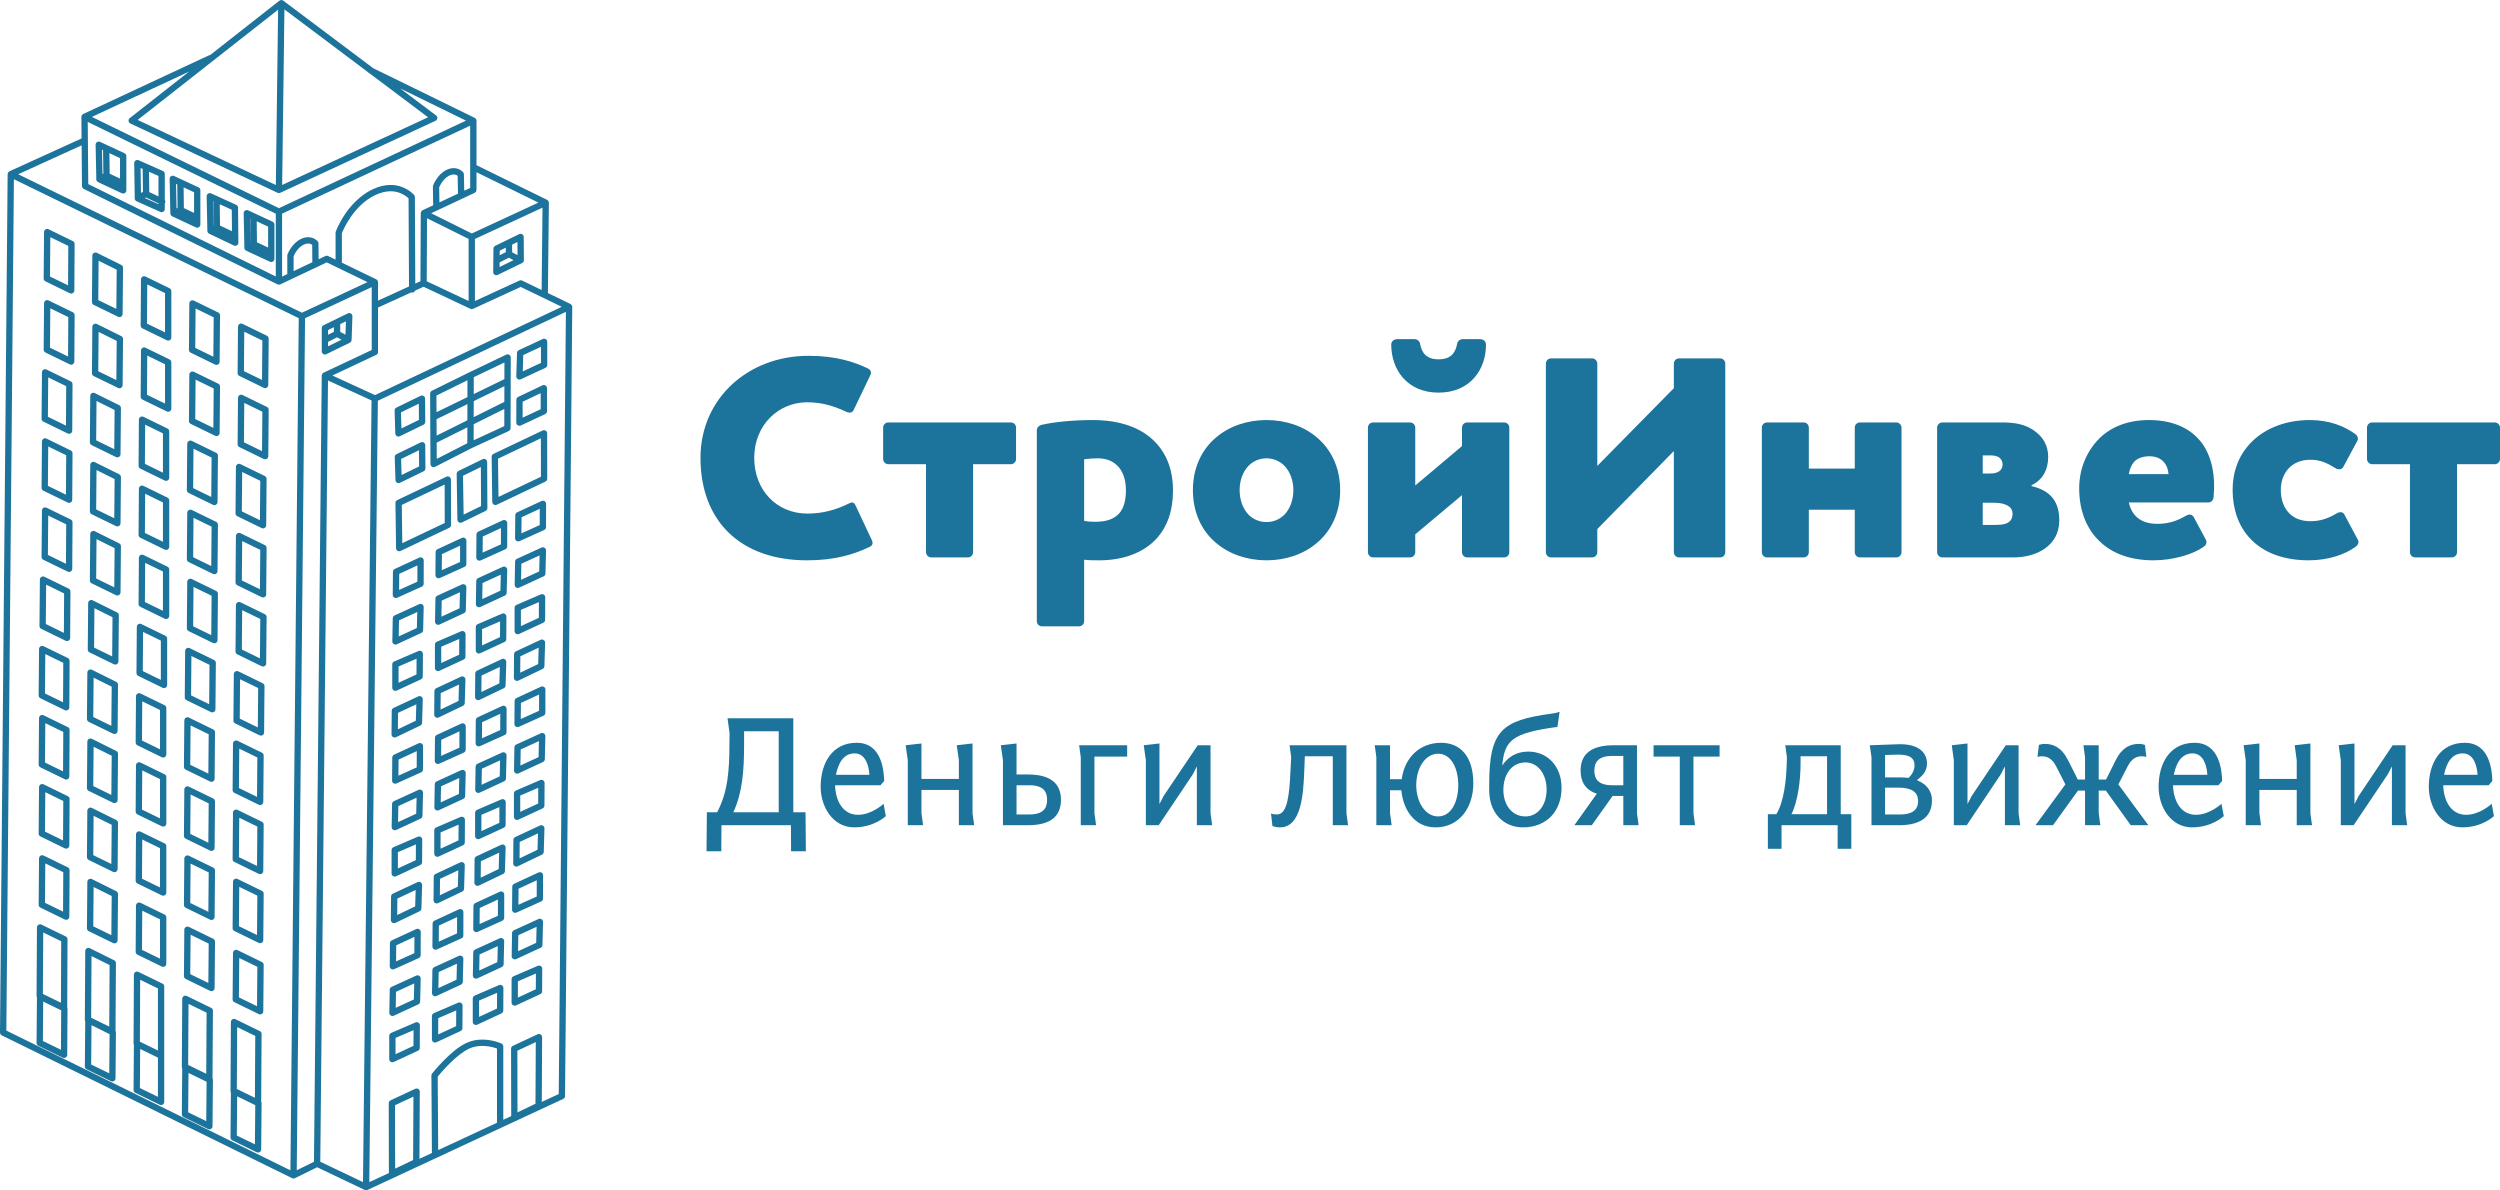 <svg xmlns="http://www.w3.org/2000/svg" version="1.1" xmlns:xlink="http://www.w3.org/1999/xlink" xmlns:svgjs="http://svgjs.com/svgjs" height="139.353" width="292.65"><defs id="SvgjsDefs1174"></defs><g id="SvgjsG1175" rel="mainfill" name="main_text" xmlns:name="main_text" transform="translate(80.73,-174.749)" fill="#1c739b"><path d="M13.75 240.34C16.97 240.34 19.19 239.66 21.07 238.77C21.41 238.60 21.48 238.36 21.35 238.02L19.40 233.88C19.22 233.53 19.02 233.50 18.68 233.67C17.17 234.42 15.60 234.87 13.79 234.87C10.19 234.87 7.56 232.13 7.56 228.34C7.56 224.50 10.40 221.84 13.75 221.84C15.56 221.84 16.97 222.31 18.44 223.00C18.75 223.10 19.02 223.07 19.19 222.76L21.14 218.69C21.28 218.42 21.28 218.11 20.90 217.90C19.29 217.12 17.14 216.40 13.92 216.40C6.81 216.40 1.27 221.43 1.27 228.34C1.27 235.72 5.92 240.34 13.75 240.34ZM23.26 224.20C22.92 224.20 22.65 224.47 22.65 224.81L22.65 228.47C22.65 228.81 22.92 229.09 23.26 229.09L27.67 229.09L27.67 239.38C27.67 239.73 27.95 240 28.29 240L32.57 240C32.91 240 33.18 239.73 33.18 239.38L33.18 229.09L37.59 229.09C37.94 229.09 38.21 228.81 38.21 228.47L38.21 224.81C38.21 224.47 37.94 224.20 37.59 224.20ZM46.18 228.51C46.66 228.44 47.27 228.40 47.79 228.40C48.85 228.40 49.70 228.78 50.29 229.50C50.80 230.15 51.07 231.04 51.07 232.17C51.07 233.57 50.70 234.56 50.01 235.11C49.29 235.69 48.40 235.83 47.38 235.83C46.97 235.83 46.49 235.79 46.18 235.72ZM41.25 224.47C40.84 224.57 40.64 224.81 40.64 225.15L40.64 247.46C40.64 247.80 40.91 248.07 41.25 248.07L45.56 248.07C45.91 248.07 46.18 247.80 46.18 247.46L46.18 240.27C46.73 240.34 47.34 240.34 47.96 240.34C50.56 240.34 53.12 239.56 54.77 237.67C55.90 236.37 56.58 234.60 56.58 232.17C56.58 229.70 55.79 227.82 54.49 226.49C52.82 224.74 50.22 223.92 47.21 223.92C45.02 223.92 42.73 224.13 41.25 224.47ZM64.38 232.13C64.38 231.00 64.75 230.01 65.37 229.33C65.92 228.75 66.67 228.40 67.53 228.40C68.38 228.40 69.13 228.75 69.68 229.33C70.30 230.01 70.67 231.00 70.67 232.13C70.67 233.26 70.30 234.25 69.68 234.94C69.13 235.52 68.38 235.86 67.53 235.86C66.67 235.86 65.92 235.52 65.37 234.94C64.75 234.25 64.38 233.26 64.38 232.13ZM58.91 232.13C58.91 234.73 59.93 236.89 61.61 238.29C63.15 239.62 65.27 240.34 67.53 240.34C69.78 240.34 71.90 239.62 73.44 238.29C75.12 236.89 76.15 234.73 76.15 232.13C76.15 229.53 75.12 227.38 73.44 225.97C71.90 224.64 69.78 223.92 67.53 223.92C65.27 223.92 63.15 224.64 61.61 225.97C59.93 227.38 58.91 229.53 58.91 232.13ZM87.67 216.81C86.27 216.81 85.72 216.09 85.52 215.06C85.45 214.65 85.18 214.45 84.83 214.45L82.85 214.45C82.37 214.45 82.13 214.75 82.13 215.10C82.13 218.00 83.98 220.71 87.67 220.71C91.37 220.71 93.22 218.00 93.22 215.10C93.22 214.75 92.98 214.45 92.50 214.45L90.51 214.45C90.17 214.45 89.90 214.65 89.83 215.06C89.62 216.09 89.08 216.81 87.67 216.81ZM95.95 224.81C95.95 224.47 95.68 224.20 95.34 224.20L91.03 224.20C90.68 224.20 90.41 224.47 90.41 224.81L90.41 226.97L84.94 231.58L84.94 224.81C84.94 224.47 84.66 224.20 84.32 224.20L80.01 224.20C79.67 224.20 79.40 224.47 79.40 224.81L79.40 239.38C79.40 239.73 79.67 240 80.01 240L84.32 240C84.66 240 84.94 239.73 84.94 239.38L84.94 237.30L90.41 232.71L90.41 239.38C90.41 239.73 90.68 240 91.03 240L95.34 240C95.68 240 95.95 239.73 95.95 239.38ZM115.21 239.38C115.21 239.73 115.48 240 115.83 240L120.62 240C120.96 240 121.23 239.73 121.23 239.38L121.23 217.32C121.23 216.98 120.96 216.70 120.62 216.70L115.83 216.70C115.48 216.70 115.21 216.98 115.21 217.32L115.21 220.19L106.25 229.29L106.25 217.32C106.25 216.98 105.97 216.70 105.63 216.70L100.84 216.70C100.50 216.70 100.23 216.98 100.23 217.32L100.23 239.38C100.23 239.73 100.50 240 100.84 240L105.63 240C105.97 240 106.25 239.73 106.25 239.38L106.25 236.68L115.21 227.55ZM137.00 224.20C136.66 224.20 136.39 224.47 136.39 224.81L136.39 229.60L131.01 229.60L131.01 224.81C131.01 224.47 130.74 224.20 130.40 224.20L126.12 224.20C125.78 224.20 125.51 224.47 125.51 224.81L125.51 239.38C125.51 239.73 125.78 240 126.12 240L130.40 240C130.74 240 131.01 239.73 131.01 239.38L131.01 234.42L136.39 234.42L136.39 239.38C136.39 239.73 136.66 240 137.00 240L141.24 240C141.58 240 141.86 239.73 141.86 239.38L141.86 224.81C141.86 224.47 141.58 224.20 141.24 224.20ZM154.99 240C157.59 240 160.33 238.70 160.33 235.66C160.33 233.57 159.41 232.20 157.08 231.65L157.08 231.55C158.38 230.94 159.03 229.74 159.03 228.23C159.03 226.90 158.42 225.94 157.56 225.29C156.36 224.33 154.93 224.20 153.52 224.20L146.65 224.20C146.31 224.20 146.03 224.47 146.03 224.81L146.03 239.38C146.03 239.73 146.31 240 146.65 240ZM153.69 229.12C153.69 229.64 153.39 229.91 153.04 230.05C152.74 230.18 152.36 230.18 152.12 230.18L151.37 230.18L151.37 228.06L152.33 228.06C152.67 228.06 153.01 228.13 153.25 228.27C153.52 228.47 153.69 228.71 153.69 229.12ZM154.86 234.90C154.86 235.55 154.52 235.90 154.00 236.07C153.66 236.17 153.22 236.20 152.77 236.20L151.37 236.20L151.37 233.60L152.46 233.60C153.08 233.60 153.56 233.64 153.90 233.77C154.58 233.98 154.86 234.39 154.86 234.90ZM168.47 230.25C168.57 229.64 168.78 229.16 169.12 228.78C169.50 228.37 170.18 228.16 170.87 228.16C171.62 228.16 172.20 228.40 172.58 228.85C172.95 229.29 173.06 229.70 173.12 230.25ZM171.79 236.07C170.80 236.07 169.94 235.79 169.40 235.28C168.95 234.87 168.64 234.32 168.47 233.57L177.78 233.57C178.12 233.57 178.36 233.30 178.39 232.95C178.63 230.52 178.22 228.37 177.13 226.76C175.90 225.02 173.84 223.92 170.83 223.92C168.37 223.92 166.42 224.71 165.05 226.04C163.61 227.48 162.66 229.50 162.66 231.93C162.66 234.49 163.51 236.68 165.09 238.15C166.56 239.56 168.68 240.34 171.35 240.34C173.60 240.34 176.00 239.66 177.26 238.73C177.54 238.53 177.64 238.22 177.50 237.95L176.07 235.28C175.90 235.01 175.59 234.87 175.18 235.11C174.08 235.76 173.06 236.07 171.79 236.07ZM189.71 235.76C188.59 235.76 187.73 235.38 187.15 234.73C186.57 234.08 186.26 233.16 186.26 232.10C186.26 231.07 186.60 230.18 187.22 229.53C187.80 228.95 188.62 228.57 189.71 228.57C190.88 228.57 191.63 228.92 192.69 229.57C193.03 229.77 193.44 229.70 193.58 229.40L195.22 226.35C195.36 226.08 195.26 225.77 194.98 225.56C193.72 224.64 191.94 223.92 189.68 223.92C186.60 223.92 183.93 225.05 182.29 227.10C181.23 228.40 180.62 230.11 180.62 232.10C180.62 234.39 181.33 236.34 182.63 237.74C184.17 239.42 186.53 240.34 189.54 240.34C191.80 240.34 193.79 239.66 195.05 238.73C195.32 238.53 195.43 238.22 195.29 237.95L193.72 235.01C193.58 234.70 193.24 234.60 192.83 234.83C191.77 235.45 190.91 235.76 189.71 235.76ZM196.97 224.20C196.62 224.20 196.35 224.47 196.35 224.81L196.35 228.47C196.35 228.81 196.62 229.09 196.97 229.09L201.38 229.09L201.38 239.38C201.38 239.73 201.65 240 202.00 240L206.27 240C206.61 240 206.89 239.73 206.89 239.38L206.89 229.09L211.30 229.09C211.64 229.09 211.92 228.81 211.92 228.47L211.92 224.81C211.92 224.47 211.64 224.20 211.30 224.20Z" fill="#1c739b" style="fill: rgb(28, 115, 155);"></path></g><g id="SvgjsG1176" rel="mainfill" name="slogan_text" xmlns:name="slogan_text" transform="translate(82.515,-143.399)" fill="#1c739b"><path d="M0.19 243.05L1.92 243.05L1.94 240L10.07 240L10.09 243.05L11.82 243.05L11.78 238.48L10.35 238.48L10.35 227.48L2.65 227.48L2.89 229.23L2.87 230.48C2.87 233.72 2.66 236.19 1.43 238.48L0.23 238.48ZM4.59 230.48L4.59 229.00L8.64 229.00L8.64 238.48L3.33 238.48C4.38 236.19 4.59 233.72 4.59 230.48ZM17.76 230.35C14.85 230.35 13.55 232.81 13.55 235.49C13.55 237.85 14.98 240.25 17.47 240.25C19.83 240.25 21.18 238.93 21.18 238.93L20.92 237.49C20.92 237.49 19.55 238.78 17.93 238.78C16.08 238.78 15.28 237.03 15.24 235.32L20.55 235.32L20.99 234.82C20.95 233.64 20.73 230.35 17.76 230.35ZM17.53 231.59C18.84 231.59 19.20 233.11 19.26 234.10L15.34 234.10C15.61 232.73 16.23 231.59 17.53 231.59ZM31.33 230.43L29.48 230.64L29.73 232.39L29.73 234.58L25.35 234.58L25.35 230.43L23.50 230.64L23.75 232.39L23.75 240L25.54 240L25.35 238.57L25.35 235.87L29.73 235.87L29.73 240L31.52 240L31.33 238.61ZM37.99 235.32C39.61 235.32 40.06 236.06 40.06 237.03C40.06 238.00 39.61 238.74 37.99 238.74L36.48 238.74L36.48 235.32ZM36.48 230.43L34.64 230.64L34.89 232.39L34.89 240L37.82 240C40.75 240 41.68 238.71 41.68 237.03C41.68 235.36 40.75 234.06 37.82 234.06L36.48 234.06ZM43.81 230.64L44.00 232.06L44.00 240L45.79 240L45.60 238.57L45.60 231.97L49.43 231.97L49.43 230.64ZM53.21 230.43L51.37 230.64L51.62 232.39L51.62 240L53.12 240L57.12 234.04L57.59 233.11L57.59 240L59.38 240L59.19 238.61L59.19 230.64L57.69 230.64L53.69 236.59L53.21 237.53ZM68.55 233.59C68.42 236.46 68.19 238.74 66.97 238.74C66.75 238.74 66.48 238.71 66.27 238.63L66.44 240.11C66.69 240.19 67.05 240.25 67.32 240.25C69.83 240.25 70.06 236.38 70.17 233.49L70.23 231.93L73.50 231.93L73.50 240L75.29 240L75.10 238.61L75.10 230.64L68.44 230.64L68.63 232.03ZM85.53 240.25C88.33 240.25 89.95 237.91 89.95 235.11C89.95 231.82 88.33 230.35 86.18 230.35C83.68 230.35 81.90 232.08 81.57 234.61L80.20 234.61L80.20 230.64L78.41 230.64L78.60 232.03L78.60 240L80.39 240L80.20 238.57L80.20 235.91L81.53 235.91C81.69 237.89 82.87 240.25 85.53 240.25ZM83.27 235.30C83.27 233.30 84.33 231.63 85.83 231.63C87.34 231.63 88.19 233.30 88.19 235.30C88.19 237.30 87.34 238.97 85.83 238.97C84.33 238.97 83.27 237.30 83.27 235.30ZM96.05 232.65C97.54 232.65 98.53 234.04 98.53 235.81C98.53 237.68 97.50 238.97 96.05 238.97C94.44 238.97 93.47 237.58 93.47 235.87C93.47 234.00 94.49 232.65 96.05 232.65ZM99.80 228.49L100.05 226.72C99.86 226.81 99.37 226.91 99.10 226.94C93.24 227.72 91.81 228.96 91.81 235.24L91.81 235.91C91.81 238.59 93.52 240.25 95.75 240.25C98.57 240.25 100.28 238.33 100.28 235.62C100.28 233.03 98.57 231.38 96.40 231.38C94.97 231.38 93.98 232.04 93.33 233.02C93.62 230.07 94.44 229.21 99.80 228.49ZM106.20 235.32C104.58 235.32 104.12 234.58 104.12 233.61C104.12 232.63 104.58 231.89 106.20 231.89L107.51 231.89L107.51 235.32ZM107.51 236.57L107.51 240L109.30 240L109.11 238.61L109.11 230.64L106.37 230.64C103.44 230.64 102.51 231.93 102.51 233.61C102.51 234.82 103.00 235.85 104.41 236.31L101.78 240L103.82 240L106.26 236.57ZM111.05 230.64L111.05 231.97L114.12 231.97L114.12 240L115.91 240L115.72 238.57L115.72 231.97L118.78 231.97L118.78 230.64ZM126.64 232.77C126.58 234.77 126.32 237.24 125.42 238.71L124.43 238.71L124.43 242.76L126.03 242.76L126.03 240L132.60 240L132.60 242.76L134.20 242.76L134.20 238.71L132.96 238.71L132.96 230.64L126.47 230.64L126.66 232.03ZM127.19 238.71C127.93 237.24 128.26 234.77 128.26 232.77L128.26 231.93L131.36 231.93L131.36 238.71ZM138.15 231.78L139.51 231.74C140.99 231.70 141.60 232.10 141.60 233.00C141.60 233.61 141.24 234.14 140.91 234.46C140.82 234.44 140.36 234.40 139.92 234.40L138.15 234.40ZM138.15 235.60L139.71 235.60C141.26 235.60 142.02 236.10 142.02 237.20C142.02 238.00 141.56 238.74 139.94 238.74L138.15 238.74ZM136.36 230.64L136.56 232.03L136.56 240L139.77 240C142.70 240 143.64 238.71 143.64 237.09C143.64 235.85 142.85 235.11 141.88 234.73C142.46 234.27 143.06 233.72 143.06 232.79C143.06 231.30 141.81 230.45 139.68 230.52ZM147.80 230.43L145.96 230.64L146.20 232.39L146.20 240L147.71 240L151.70 234.04L152.18 233.11L152.18 240L153.97 240L153.78 238.61L153.78 230.64L152.28 230.64L148.28 236.59L147.80 237.53ZM161.56 234.65L160.71 234.65L159.56 232.37C158.80 230.86 157.83 230.48 156.84 230.48C156.60 230.48 156.31 230.54 156.16 230.60L155.99 232.01C156.12 231.95 156.37 231.93 156.54 231.93C157.09 231.93 157.68 232.16 158.16 233.07L159.26 235.22L155.76 240L157.81 240L160.73 235.95L161.56 235.95L161.56 240L163.35 240L163.16 238.57L163.16 235.95L164.00 235.95L166.91 240L168.97 240L165.46 235.22L166.57 233.07C167.04 232.16 167.63 231.93 168.19 231.93C168.36 231.93 168.61 231.95 168.74 232.01L168.57 230.60C168.41 230.54 168.13 230.48 167.88 230.48C166.89 230.48 165.92 230.86 165.16 232.37L164.02 234.65L163.16 234.65L163.16 230.64L161.37 230.64L161.56 232.06ZM174.37 230.35C171.46 230.35 170.17 232.81 170.17 235.49C170.17 237.85 171.59 240.25 174.09 240.25C176.45 240.25 177.80 238.93 177.80 238.93L177.53 237.49C177.53 237.49 176.16 238.78 174.54 238.78C172.70 238.78 171.90 237.03 171.86 235.32L177.17 235.32L177.61 234.82C177.57 233.64 177.34 230.35 174.37 230.35ZM174.14 231.59C175.46 231.59 175.82 233.11 175.88 234.10L171.95 234.10C172.22 232.73 172.85 231.59 174.14 231.59ZM187.94 230.43L186.10 230.64L186.34 232.39L186.34 234.58L181.97 234.58L181.97 230.43L180.12 230.64L180.37 232.39L180.37 240L182.16 240L181.97 238.57L181.97 235.87L186.34 235.87L186.34 240L188.13 240L187.94 238.61ZM193.10 230.43L191.25 230.64L191.50 232.39L191.50 240L193.00 240L197.00 234.04L197.48 233.11L197.48 240L199.27 240L199.08 238.61L199.08 230.64L197.57 230.64L193.58 236.59L193.10 237.53ZM206.00 230.35C203.09 230.35 201.80 232.81 201.80 235.49C201.80 237.85 203.22 240.25 205.72 240.25C208.08 240.25 209.43 238.93 209.43 238.93L209.16 237.49C209.16 237.49 207.79 238.78 206.17 238.78C204.33 238.78 203.53 237.03 203.49 235.32L208.80 235.32L209.24 234.82C209.20 233.64 208.97 230.35 206.00 230.35ZM205.77 231.59C207.09 231.59 207.45 233.11 207.51 234.10L203.59 234.10C203.85 232.73 204.48 231.59 205.77 231.59Z" fill="#1c739b" style="fill: rgb(28, 115, 155);"></path></g><g id="SvgjsG1177" rel="mainfill" name="symbol" xmlns:name="symbol_mainfill" transform="translate(-3.326,-4.066) scale(0.739)" fill="#1c739b"><path d="M95.148,54.107c0-0.001-0.001-0.003-0.001-0.004c0-0.086-0.027-0.164-0.066-0.234c-0.011-0.02-0.022-0.035-0.035-0.053  c-0.043-0.059-0.096-0.107-0.159-0.143c-0.009-0.004-0.012-0.014-0.021-0.018l-3.575-1.73l0.154-14.312  c0-0.013-0.008-0.023-0.009-0.036c-0.004-0.061-0.018-0.118-0.042-0.173c-0.011-0.023-0.023-0.043-0.037-0.064  c-0.029-0.044-0.064-0.082-0.107-0.116c-0.013-0.01-0.02-0.026-0.033-0.036c-0.007-0.004-0.017-0.003-0.023-0.008  c-0.011-0.006-0.017-0.016-0.027-0.021l-11.188-5.493V24.62c0-0.014-0.009-0.025-0.01-0.038c-0.005-0.06-0.019-0.116-0.044-0.17  c-0.01-0.022-0.021-0.041-0.035-0.062c-0.029-0.045-0.065-0.082-0.109-0.116c-0.013-0.011-0.019-0.027-0.033-0.036  c-0.007-0.004-0.016-0.003-0.022-0.007c-0.01-0.006-0.017-0.015-0.026-0.02l-16.066-7.857L49.366,5.601  c-0.009-0.007-0.021-0.004-0.029-0.01c-0.078-0.051-0.165-0.089-0.265-0.09c-0.002,0-0.005,0.001-0.007,0.001  c-0.006,0-0.011,0.003-0.017,0.003c-0.099,0.004-0.187,0.04-0.263,0.093c-0.008,0.006-0.02,0.003-0.028,0.01l-10.962,8.605  c-0.052,0.006-0.104,0.014-0.155,0.038l-19.96,9.309c-0.007,0.003-0.009,0.01-0.016,0.014c-0.067,0.035-0.122,0.085-0.167,0.146  c-0.014,0.018-0.025,0.034-0.036,0.054c-0.038,0.066-0.062,0.139-0.065,0.219c0,0.006-0.005,0.01-0.005,0.016  c0,0.001,0.001,0.002,0.001,0.003c0,0.002-0.001,0.003-0.001,0.005l0.029,3.415L6.002,32.635c-0.012,0.005-0.019,0.016-0.03,0.022  c-0.008,0.004-0.018,0.003-0.025,0.008c-0.014,0.009-0.021,0.025-0.034,0.035c-0.043,0.033-0.08,0.07-0.109,0.114  c-0.014,0.021-0.027,0.04-0.038,0.062c-0.027,0.056-0.042,0.115-0.047,0.177c-0.001,0.012-0.009,0.021-0.009,0.033L4.5,169.051  c-0.001,0.193,0.106,0.368,0.279,0.453l45.996,22.627c0.062,0.031,0.128,0.047,0.194,0.051c0.003,0,0.006-0.002,0.009-0.001  c0.075,0.002,0.147-0.016,0.214-0.045c0.008-0.003,0.017-0.001,0.024-0.005l3.52-1.734l7.54,3.596  c0.048,0.023,0.099,0.03,0.148,0.037c0.014,0.002,0.024,0.009,0.038,0.01c0.076,0.005,0.15-0.012,0.22-0.041  c0.007-0.003,0.014-0.001,0.02-0.004l31.012-14.421c0.175-0.081,0.287-0.256,0.289-0.448l1.146-125.016  C95.148,54.109,95.148,54.108,95.148,54.107C95.148,54.108,95.148,54.108,95.148,54.107z M63.906,68.087l-6.756-3.102l6.944-3.268  c0.176-0.083,0.287-0.258,0.287-0.453V54.22l5.253-2.399c0.05,0.017,0.101,0.031,0.156,0.031c0.209-0.001,0.387-0.13,0.461-0.312  l1.341-0.613l7.424,3.493c0.003,0.001,0.006,0.001,0.008,0.002c0.055,0.024,0.115,0.037,0.179,0.041  c0.009,0,0.017,0.005,0.025,0.005h0.001c0.072,0,0.141-0.017,0.202-0.044c0.002-0.001,0.005,0,0.007-0.001l7.546-3.47l6.505,3.148  L63.906,68.087z M51.008,46.078c0.054-0.127,0.188-0.418,0.415-0.748c0.272-0.398,0.672-0.828,1.18-1.074  c0.289-0.14,0.518-0.182,0.705-0.182c0.258,0,0.449,0.083,0.584,0.166l0.062,0.046l0.02,2.757l-2.965,1.404V46.078z M54.969,46.57  l-0.018-2.518c-0.001-0.116-0.043-0.23-0.117-0.318c-0.024-0.028-0.159-0.185-0.413-0.344c-0.253-0.158-0.634-0.317-1.113-0.317  c-0.345,0-0.733,0.083-1.144,0.284c-0.774,0.38-1.295,0.994-1.63,1.502c-0.335,0.51-0.487,0.924-0.496,0.949l-0.03,0.171v2.94  l-0.823,0.39v-9.96l29.792-13.943v9.866l-0.936,0.439l-0.059-2.619c-0.003-0.115-0.046-0.229-0.122-0.316  c-0.024-0.028-0.159-0.179-0.409-0.333c-0.249-0.152-0.623-0.306-1.094-0.306c-0.353,0-0.752,0.088-1.171,0.301  c-0.77,0.392-1.28,1.013-1.608,1.526c-0.327,0.515-0.473,0.931-0.481,0.956l-0.028,0.172l0.045,2.931l-1.68,0.789  c-0.011,0.005-0.017,0.014-0.026,0.02c-0.008,0.004-0.017,0.003-0.023,0.007c-0.014,0.009-0.021,0.025-0.033,0.035  c-0.045,0.034-0.083,0.073-0.113,0.119c-0.013,0.02-0.024,0.037-0.035,0.058c-0.027,0.057-0.042,0.116-0.047,0.18  c-0.001,0.011-0.009,0.021-0.009,0.033l-0.05,10.789l-0.813,0.371l-0.067-13.71c-0.001-0.118-0.041-0.229-0.117-0.319  c-0.024-0.028-0.355-0.418-0.983-0.81c-0.627-0.392-1.56-0.784-2.753-0.784c-0.858,0-1.844,0.204-2.927,0.733  c-2.048,1.001-3.475,2.666-4.398,4.068c-0.923,1.405-1.345,2.559-1.354,2.583l-0.03,0.171v4.275l-1.178-0.569  c-0.137-0.066-0.295-0.067-0.432-0.001L54.969,46.57z M74.107,37.56l-0.037-2.383c0.053-0.129,0.183-0.421,0.404-0.753  c0.268-0.402,0.66-0.838,1.164-1.091c0.296-0.149,0.529-0.193,0.72-0.193c0.252,0,0.44,0.08,0.573,0.16l0.057,0.042l0.063,2.836  L74.107,37.56z M78.729,53.179l-6.632-3.121l0.046-9.986l6.586,3.275V53.179z M58.653,42.451c0.109-0.279,0.556-1.342,1.388-2.548  c0.862-1.253,2.133-2.642,3.834-3.471c0.962-0.468,1.788-0.631,2.488-0.631c0.972,0,1.715,0.316,2.224,0.632  c0.254,0.158,0.447,0.316,0.573,0.431l0.058,0.056l0.069,13.959l-4.905,2.241v-2.923c0-0.013-0.009-0.024-0.01-0.037  c-0.005-0.06-0.019-0.117-0.044-0.172c-0.01-0.022-0.022-0.041-0.035-0.061c-0.029-0.045-0.065-0.083-0.109-0.117  c-0.013-0.01-0.02-0.027-0.033-0.036c-0.007-0.004-0.017-0.003-0.023-0.008c-0.011-0.006-0.017-0.016-0.027-0.021l-5.446-2.632  V42.451z M87.208,49.948c-0.135-0.065-0.29-0.067-0.427-0.004l-7.052,3.242v-9.83l10.707-4.962l-0.14,13.048L87.208,49.948z   M89.784,37.595l-10.547,4.888l-6.44-3.203l6.894-3.237c0.024-0.011,0.04-0.031,0.062-0.045c0.03-0.021,0.062-0.038,0.086-0.064  c0.024-0.025,0.039-0.055,0.057-0.083c0.017-0.026,0.035-0.049,0.046-0.077c0.015-0.036,0.018-0.075,0.023-0.114  c0.003-0.023,0.014-0.044,0.014-0.068v-2.81L89.784,37.595z M48.553,7.039l-0.357,27.768L26.309,24.5L48.553,7.039z M49.553,6.992  l13.289,9.979c0.046,0.063,0.103,0.12,0.178,0.157l0.088,0.043l9.201,6.91L49.195,34.802L49.553,6.992z M34.441,16.845l-9.387,7.369  c-0.137,0.107-0.208,0.276-0.188,0.449c0.02,0.173,0.127,0.322,0.284,0.396l23.322,10.983c0.001,0.001,0.003,0,0.005,0.001  c0.062,0.028,0.129,0.045,0.201,0.046c0.001,0,0.001,0,0.002,0c0.012,0,0.023-0.006,0.036-0.007  c0.059-0.004,0.116-0.014,0.168-0.037c0.003-0.001,0.007-0.001,0.011-0.002l24.592-11.407c0.159-0.074,0.269-0.227,0.287-0.401  s-0.057-0.347-0.197-0.452l-5.695-4.277l10.438,5.104l-29.63,13.867L19.052,24.022L34.441,16.845z M48.185,39.344v9.952  L18.483,34.664l-0.085-9.849L48.185,39.344z M17.486,34.981c0.001,0.188,0.11,0.361,0.279,0.444l30.699,15.123  c0.008,0.004,0.017,0.001,0.024,0.005c0.069,0.03,0.144,0.049,0.221,0.045c0.002,0,0.004-0.001,0.007-0.002  c0.062-0.004,0.124-0.017,0.183-0.045l1.804-0.854l0,0l3.852-1.825c0.102-0.017,0.194-0.057,0.266-0.125l1.436-0.68l6.46,3.123  l-10.387,4.843L7.381,33.105l10.049-4.58L17.486,34.981z M6.703,33.887l45.119,22.011l-1.317,134.986l-45-22.138L6.703,33.887z   M52.821,55.907l10.561-4.925v2.917v7.049l-7.631,3.591c-0.009,0.004-0.013,0.014-0.021,0.019c-0.065,0.035-0.118,0.084-0.161,0.143  c-0.013,0.017-0.024,0.031-0.035,0.05c-0.039,0.071-0.068,0.148-0.069,0.236l-1.229,124.542l-2.731,1.347L52.821,55.907z   M56.456,65.768l6.898,3.167L62,192.753l-6.765-3.227L56.456,65.768z M67.075,180.57l2.915-1.361l-0.05,10.045l-2.847,1.364  L67.075,180.57z M73.835,176.046c0.006-0.007,0.008-0.01,0.015-0.018c0.283-0.348,1.037-1.243,1.975-2.16  c0.934-0.918,2.065-1.854,3.033-2.28c0.682-0.304,1.386-0.411,2.041-0.411c0.729,0,1.392,0.135,1.868,0.27  c0.188,0.053,0.335,0.104,0.457,0.147v11.755l-9.312,4.33L73.835,176.046z M86.454,171.936l2.915-1.362l-0.049,9.764l-2.846,1.364  L86.454,171.936z M93.006,178.8l-2.685,1.248l0.052-10.259c0.001-0.173-0.086-0.331-0.23-0.424s-0.325-0.105-0.481-0.032  l-3.92,1.831c-0.176,0.082-0.288,0.26-0.288,0.454l0.023,10.683l-1.253,0.583v-11.631c0-0.194-0.114-0.372-0.29-0.454  c-0.038-0.015-1.336-0.619-3.035-0.622c-0.763,0-1.61,0.126-2.447,0.497c-1.34,0.602-2.685,1.817-3.732,2.886  c-1.044,1.069-1.771,1.993-1.777,2.002c-0.07,0.09-0.108,0.199-0.107,0.312l0.08,12.269l-1.973,0.918l0.053-10.636  c0.001-0.173-0.085-0.331-0.23-0.424c-0.145-0.093-0.325-0.105-0.481-0.032l-3.92,1.83c-0.176,0.082-0.288,0.26-0.288,0.454  l0.021,11.061L63,192.753l1.354-123.771l29.787-14.083L93.006,178.8z M56.183,61.609l3.729-1.819  c0.012-0.005,0.017-0.018,0.027-0.024c0.055-0.032,0.102-0.073,0.142-0.125c0.013-0.016,0.026-0.027,0.037-0.044  c0.004-0.007,0.012-0.012,0.016-0.019c0.036-0.066,0.052-0.137,0.056-0.208c0.001-0.004,0.004-0.007,0.004-0.012l0.131-3.754  c0.006-0.175-0.081-0.341-0.228-0.437c-0.147-0.095-0.334-0.107-0.492-0.03l-3.859,1.883c-0.172,0.083-0.28,0.258-0.28,0.449v3.689  c0,0.172,0.089,0.333,0.235,0.424C55.845,61.675,56.028,61.685,56.183,61.609z M56.464,59.649l1.421-0.712l0.712,0.382l-2.133,1.041  V59.649z M59.221,58.52l-0.827-0.445v-1.234l0.9-0.439L59.221,58.52z M57.394,57.329v0.736l-0.93,0.466v-0.749L57.394,57.329z   M87.458,43.034c-0.001-0.172-0.091-0.331-0.236-0.421c-0.146-0.09-0.328-0.1-0.483-0.024l-1.743,0.851  c-0.064,0.017-0.122,0.045-0.174,0.085l-1.876,0.915c-0.17,0.083-0.278,0.254-0.28,0.444l-0.04,3.709  c-0.002,0.174,0.086,0.335,0.232,0.428c0.147,0.093,0.331,0.103,0.486,0.027l3.861-1.884c0.174-0.084,0.283-0.26,0.281-0.453  L87.458,43.034z M85.621,44.246l0.843-0.411l0.017,2.087l-0.859-0.462V44.246z M84.621,44.734v0.716l-0.967,0.484l0.008-0.732  L84.621,44.734z M83.642,47.059l1.472-0.737l0.73,0.394l-2.21,1.078L83.642,47.059z M43.502,45.213l3.757,1.752  c0.155,0.072,0.336,0.06,0.48-0.031c0.144-0.092,0.231-0.251,0.231-0.422v-5.434c0-0.194-0.113-0.372-0.289-0.454l-3.871-1.8  c-0.156-0.072-0.34-0.059-0.484,0.035c-0.144,0.094-0.23,0.257-0.227,0.429l0.114,5.481C43.217,44.962,43.329,45.132,43.502,45.213z   M46.971,44.716l-1.765-0.836l-0.043-3.323l1.809,0.841V44.716z M44.156,40.089l0.05,3.791l-0.01,0.004l-0.079-3.814L44.156,40.089z   M37.634,42.523l3.91,1.867c0.155,0.074,0.339,0.063,0.484-0.029c0.145-0.093,0.233-0.254,0.231-0.426l-0.048-5.536  c-0.002-0.194-0.116-0.37-0.292-0.451l-3.976-1.813c-0.157-0.071-0.338-0.057-0.482,0.037c-0.144,0.095-0.229,0.256-0.225,0.428  l0.114,5.482C37.354,42.271,37.464,42.442,37.634,42.523z M41.244,42.126l-1.891-0.896l-0.044-3.373l1.905,0.869L41.244,42.126z   M38.303,37.398l0.05,3.832l-0.021,0.01l-0.08-3.865L38.303,37.398z M31.487,39.333c0.002,0.068,0.017,0.137,0.049,0.203  c0.005,0.011,0.016,0.018,0.022,0.029c0.012,0.02,0.026,0.035,0.041,0.053c0.041,0.052,0.089,0.094,0.145,0.125  c0.012,0.007,0.018,0.02,0.03,0.026l3.757,1.752c0.155,0.072,0.336,0.06,0.48-0.031c0.144-0.092,0.231-0.251,0.231-0.422v-5.433  c0-0.194-0.113-0.372-0.289-0.453l-3.871-1.801c-0.156-0.073-0.34-0.06-0.484,0.034c-0.144,0.094-0.23,0.257-0.227,0.429  l0.114,5.482C31.485,39.328,31.487,39.331,31.487,39.333z M35.242,39.229l-1.615-0.766l-0.042-3.281l1.658,0.771V39.229z   M32.578,34.714l0.049,3.73l-0.158,0.077l-0.081-3.896L32.578,34.714z M26.14,37.385l3.759,1.684  c0.154,0.069,0.334,0.055,0.477-0.037c0.142-0.092,0.228-0.25,0.228-0.419v-0.89c0.014-0.021,0.033-0.036,0.044-0.059  c0.079-0.165,0.051-0.347-0.044-0.488v-4.128c0-0.198-0.116-0.377-0.297-0.457l-3.845-1.708c-0.156-0.069-0.336-0.054-0.479,0.04  c-0.142,0.094-0.227,0.254-0.224,0.425l0.086,5.59C25.847,37.131,25.962,37.306,26.14,37.385z M29.603,36.617l-1.458-0.691  l-0.043-3.22l1.501,0.667V36.617z M27.444,36.874l0.18-0.088l1.979,0.937v0.119L27.444,36.874z M27.096,32.258l0.049,3.648  l-0.313,0.154l-0.061-3.947L27.096,32.258z M19.784,34.087c0.01,0.021,0.029,0.035,0.042,0.054c0.018,0.034,0.042,0.06,0.068,0.088  c0.009,0.009,0.019,0.017,0.029,0.025c0.04,0.038,0.072,0.083,0.124,0.107l3.757,1.752c0.155,0.072,0.336,0.06,0.48-0.031  c0.144-0.092,0.231-0.251,0.231-0.422v-5.433c0-0.194-0.113-0.371-0.289-0.453l-3.871-1.801c-0.156-0.073-0.34-0.06-0.484,0.034  c-0.145,0.094-0.23,0.257-0.227,0.429l0.11,5.312C19.726,33.859,19.73,33.978,19.784,34.087z M23.514,33.792l-1.64-0.777  l-0.042-3.25l1.682,0.783V33.792z M20.825,29.296l0.049,3.7l-0.134,0.066l-0.08-3.843L20.825,29.296z M67.359,74.583  c0.145,0.087,0.325,0.095,0.477,0.021l3.75-1.829c0.173-0.084,0.282-0.261,0.28-0.454l-0.031-3.674  c-0.002-0.172-0.091-0.33-0.237-0.421c-0.146-0.09-0.327-0.1-0.481-0.024l-3.832,1.869c-0.178,0.086-0.287,0.268-0.281,0.465  l0.114,3.634C67.123,74.34,67.215,74.496,67.359,74.583z M70.863,72.015l-2.771,1.352l-0.08-2.539l2.829-1.379L70.863,72.015z   M71.621,75.603c-0.146-0.09-0.327-0.1-0.481-0.024l-3.831,1.868c-0.178,0.086-0.287,0.267-0.281,0.465l0.113,3.634  c0.006,0.168,0.097,0.325,0.241,0.413c0.145,0.087,0.326,0.095,0.478,0.021l3.751-1.829c0.174-0.084,0.283-0.261,0.281-0.454  l-0.033-3.673C71.856,75.851,71.768,75.693,71.621,75.603z M68.116,80.742l-0.079-2.539l2.828-1.379l0.023,2.566L68.116,80.742z   M90.291,84.863l-3.878,1.797c-0.176,0.081-0.288,0.256-0.29,0.449l-0.033,3.649c-0.002,0.17,0.084,0.33,0.227,0.423  c0.143,0.093,0.324,0.107,0.479,0.037l3.903-1.762c0.179-0.081,0.294-0.259,0.294-0.455l0.008-3.685c0-0.17-0.087-0.33-0.23-0.422  C90.627,84.803,90.445,84.791,90.291,84.863z M89.994,88.678l-2.897,1.308l0.023-2.551l2.879-1.334L89.994,88.678z M90.285,92.236  l-3.903,1.786c-0.176,0.08-0.288,0.253-0.292,0.446l-0.064,3.658c-0.003,0.172,0.083,0.334,0.228,0.428  c0.144,0.094,0.326,0.107,0.482,0.035l3.88-1.796c0.172-0.08,0.285-0.252,0.29-0.441l0.088-3.647  c0.004-0.172-0.081-0.335-0.225-0.43S90.441,92.165,90.285,92.236z M89.913,96.015l-2.874,1.331l0.045-2.545l2.89-1.322  L89.913,96.015z M86.723,105.923l3.838-1.781c0.175-0.081,0.288-0.258,0.289-0.45l0.02-3.574c0.001-0.169-0.083-0.327-0.224-0.42  c-0.142-0.093-0.319-0.109-0.475-0.042l-3.857,1.662c-0.183,0.078-0.302,0.26-0.302,0.459v3.694c0,0.171,0.087,0.33,0.23,0.422  C86.387,105.982,86.567,105.995,86.723,105.923z M89.852,103.368l-2.84,1.318v-2.582l2.854-1.229L89.852,103.368z M85.93,109.129  l-0.032,3.725c-0.002,0.172,0.087,0.334,0.231,0.426c0.146,0.093,0.33,0.104,0.485,0.029l3.842-1.844  c0.168-0.081,0.277-0.25,0.283-0.437l0.11-3.712c0.005-0.174-0.08-0.337-0.226-0.433c-0.145-0.096-0.328-0.108-0.486-0.035  l-3.92,1.831C86.043,108.762,85.932,108.936,85.93,109.129z M89.748,110.694l-2.844,1.365l0.022-2.606l2.899-1.354L89.748,110.694z   M70.912,93.831l-3.879,1.797c-0.176,0.081-0.288,0.256-0.29,0.449l-0.032,3.649c-0.002,0.17,0.084,0.33,0.227,0.423  c0.144,0.093,0.323,0.107,0.479,0.037l3.902-1.761c0.179-0.081,0.294-0.258,0.294-0.455l0.009-3.686c0-0.17-0.087-0.33-0.23-0.422  C71.248,93.771,71.066,93.759,70.912,93.831z M70.614,97.646l-2.896,1.307l0.022-2.551l2.88-1.334L70.614,97.646z M70.905,101.204  l-3.902,1.785c-0.176,0.081-0.288,0.253-0.292,0.446l-0.064,3.658c-0.003,0.172,0.083,0.334,0.227,0.428  c0.145,0.094,0.327,0.107,0.483,0.035l3.88-1.796c0.172-0.08,0.285-0.253,0.29-0.442l0.087-3.647  c0.004-0.172-0.081-0.334-0.225-0.429C71.245,101.146,71.062,101.133,70.905,101.204z M70.534,104.983l-2.874,1.33l0.045-2.545  l2.89-1.322L70.534,104.983z M67.343,114.891l3.838-1.78c0.177-0.081,0.289-0.256,0.29-0.45l0.019-3.575  c0.001-0.169-0.083-0.327-0.225-0.42c-0.141-0.093-0.318-0.109-0.474-0.042l-3.856,1.663c-0.183,0.079-0.302,0.26-0.302,0.459v3.692  c0,0.171,0.087,0.33,0.23,0.422C67.008,114.95,67.188,114.963,67.343,114.891z M70.473,112.337l-2.84,1.317v-2.58l2.853-1.23  L70.473,112.337z M67.233,122.275l3.843-1.842c0.169-0.081,0.278-0.25,0.284-0.437l0.11-3.715c0.005-0.174-0.08-0.337-0.226-0.433  c-0.145-0.096-0.328-0.108-0.486-0.035l-3.92,1.831c-0.175,0.082-0.286,0.256-0.288,0.448l-0.033,3.726  c-0.002,0.173,0.087,0.334,0.231,0.427C66.895,122.339,67.078,122.35,67.233,122.275z M70.369,119.663l-2.845,1.363l0.023-2.607  l2.899-1.354L70.369,119.663z M84.142,87.917l-3.879,1.797c-0.175,0.081-0.288,0.256-0.29,0.449l-0.032,3.649  c-0.002,0.17,0.084,0.33,0.227,0.423c0.144,0.093,0.323,0.107,0.479,0.037l3.903-1.761c0.178-0.081,0.294-0.258,0.294-0.455  l0.008-3.686c0-0.17-0.087-0.33-0.23-0.422C84.478,87.858,84.296,87.846,84.142,87.917z M83.845,91.733l-2.897,1.307l0.022-2.551  l2.88-1.334L83.845,91.733z M84.136,95.292l-3.903,1.786c-0.176,0.08-0.288,0.253-0.292,0.446l-0.064,3.658  c-0.003,0.172,0.083,0.334,0.228,0.428c0.144,0.094,0.326,0.107,0.482,0.035l3.88-1.797c0.172-0.08,0.285-0.252,0.29-0.441  l0.088-3.647c0.004-0.172-0.081-0.335-0.225-0.43S84.292,95.22,84.136,95.292z M83.764,99.07L80.89,100.4l0.045-2.545l2.89-1.322  L83.764,99.07z M84.719,103.172c0.001-0.169-0.083-0.327-0.224-0.42c-0.142-0.093-0.319-0.109-0.475-0.042l-3.856,1.661  c-0.183,0.078-0.302,0.26-0.302,0.459v3.694c0,0.171,0.087,0.33,0.23,0.421c0.145,0.092,0.325,0.104,0.479,0.033l3.838-1.779  c0.177-0.082,0.289-0.257,0.29-0.451L84.719,103.172z M83.702,106.425l-2.84,1.316v-2.582l2.853-1.229L83.702,106.425z   M83.988,109.902l-3.92,1.832c-0.175,0.082-0.286,0.256-0.288,0.449l-0.032,3.723c-0.002,0.172,0.087,0.334,0.231,0.426  c0.146,0.093,0.329,0.104,0.484,0.029l3.842-1.841c0.169-0.081,0.278-0.25,0.284-0.437l0.11-3.714  c0.005-0.174-0.08-0.337-0.226-0.433C84.33,109.842,84.146,109.829,83.988,109.902z M83.599,113.75l-2.844,1.363l0.022-2.606  l2.899-1.354L83.599,113.75z M77.672,90.704l-3.879,1.797c-0.176,0.081-0.288,0.256-0.29,0.449l-0.031,3.649  c-0.001,0.17,0.084,0.33,0.227,0.423c0.144,0.093,0.323,0.107,0.479,0.037l3.902-1.761c0.179-0.081,0.294-0.258,0.294-0.455  l0.008-3.686c0-0.17-0.087-0.33-0.23-0.422C78.008,90.644,77.826,90.632,77.672,90.704z M77.375,94.52l-2.896,1.307l0.021-2.551  l2.88-1.334L77.375,94.52z M77.666,98.078l-3.902,1.786c-0.176,0.08-0.288,0.253-0.292,0.446l-0.064,3.658  c-0.003,0.172,0.083,0.334,0.228,0.428c0.144,0.094,0.326,0.107,0.482,0.035l3.88-1.798c0.173-0.08,0.285-0.253,0.29-0.442  l0.087-3.646c0.004-0.172-0.081-0.334-0.225-0.429S77.822,98.006,77.666,98.078z M77.295,101.855l-2.874,1.332l0.045-2.546  l2.89-1.322L77.295,101.855z M78.249,105.958c0.001-0.169-0.083-0.327-0.224-0.42c-0.142-0.093-0.319-0.109-0.475-0.042  l-3.856,1.662c-0.183,0.078-0.302,0.26-0.302,0.459v3.693c0,0.171,0.087,0.33,0.23,0.422c0.145,0.091,0.325,0.104,0.479,0.031  l3.838-1.78c0.177-0.081,0.289-0.256,0.29-0.45L78.249,105.958z M77.232,109.21l-2.84,1.317v-2.581l2.853-1.229L77.232,109.21z   M77.519,112.69l-3.92,1.83c-0.175,0.082-0.286,0.256-0.288,0.449l-0.032,3.723c-0.002,0.172,0.087,0.334,0.231,0.426  c0.146,0.093,0.329,0.104,0.484,0.029l3.842-1.842c0.169-0.081,0.278-0.25,0.284-0.437l0.11-3.711  c0.005-0.174-0.08-0.337-0.226-0.433C77.86,112.63,77.677,112.617,77.519,112.69z M77.129,116.535l-2.844,1.363l0.022-2.604  l2.899-1.354L77.129,116.535z M90.187,114.278l-3.879,1.796c-0.175,0.081-0.288,0.257-0.29,0.449l-0.033,3.649  c-0.002,0.171,0.084,0.33,0.227,0.424c0.143,0.093,0.324,0.106,0.479,0.037l3.903-1.762c0.179-0.081,0.293-0.259,0.294-0.455  l0.009-3.684c0-0.17-0.087-0.33-0.23-0.422S90.341,114.207,90.187,114.278z M89.889,118.093l-2.897,1.308l0.023-2.551l2.88-1.334  L89.889,118.093z M90.18,121.65l-3.903,1.787c-0.176,0.081-0.289,0.254-0.292,0.446l-0.063,3.658  c-0.003,0.172,0.083,0.334,0.228,0.428c0.144,0.094,0.326,0.107,0.482,0.035l3.88-1.798c0.173-0.08,0.285-0.253,0.29-0.442  l0.087-3.647c0.004-0.172-0.081-0.335-0.225-0.43S90.336,121.579,90.18,121.65z M89.809,125.43l-2.874,1.332l0.044-2.545  l2.891-1.324L89.809,125.43z M90.065,129.07l-3.856,1.662c-0.183,0.078-0.302,0.26-0.302,0.459v3.693c0,0.171,0.087,0.33,0.23,0.422  c0.145,0.091,0.325,0.104,0.479,0.031l3.838-1.78c0.177-0.081,0.289-0.256,0.29-0.45l0.019-3.575  c0.001-0.169-0.083-0.327-0.224-0.42C90.398,129.02,90.221,129.003,90.065,129.07z M89.747,132.784l-2.84,1.317v-2.581l2.853-1.229  L89.747,132.784z M90.033,136.263l-3.92,1.831c-0.175,0.082-0.286,0.256-0.288,0.448l-0.033,3.726  c-0.002,0.173,0.087,0.335,0.231,0.427c0.146,0.093,0.33,0.104,0.485,0.029l3.842-1.844c0.168-0.081,0.277-0.25,0.283-0.437  l0.111-3.713c0.005-0.174-0.08-0.337-0.226-0.433C90.375,136.202,90.191,136.189,90.033,136.263z M89.644,140.109l-2.845,1.365  l0.023-2.607l2.898-1.354L89.644,140.109z M70.807,123.247l-3.88,1.795c-0.175,0.081-0.288,0.257-0.29,0.45l-0.031,3.649  c-0.002,0.17,0.084,0.33,0.227,0.423c0.144,0.093,0.324,0.106,0.479,0.037l3.903-1.762c0.179-0.081,0.294-0.259,0.294-0.455  l0.008-3.683c0-0.171-0.087-0.33-0.23-0.422S70.961,123.176,70.807,123.247z M70.51,127.061l-2.897,1.308l0.021-2.551l2.881-1.333  L70.51,127.061z M70.801,130.618l-3.903,1.787c-0.176,0.081-0.288,0.253-0.292,0.446l-0.064,3.658  c-0.003,0.172,0.083,0.334,0.228,0.428c0.144,0.094,0.326,0.107,0.482,0.035l3.88-1.798c0.173-0.08,0.285-0.252,0.29-0.442  l0.088-3.647c0.004-0.172-0.081-0.335-0.225-0.429C71.141,130.561,70.957,130.547,70.801,130.618z M70.429,134.397l-2.874,1.332  l0.045-2.546l2.89-1.323L70.429,134.397z M70.687,138.04l-3.856,1.66c-0.184,0.078-0.303,0.26-0.303,0.459v3.693  c0,0.171,0.087,0.33,0.23,0.422c0.145,0.091,0.325,0.104,0.479,0.031l3.838-1.78c0.177-0.081,0.289-0.256,0.29-0.45l0.019-3.573  c0.001-0.169-0.083-0.326-0.224-0.42C71.019,137.989,70.841,137.973,70.687,138.04z M70.367,141.752l-2.84,1.317v-2.581l2.853-1.228  L70.367,141.752z M70.653,145.23l-3.92,1.831c-0.175,0.082-0.286,0.256-0.288,0.449l-0.032,3.726  c-0.002,0.172,0.087,0.334,0.231,0.426c0.146,0.093,0.329,0.104,0.484,0.029l3.842-1.842c0.169-0.081,0.278-0.25,0.284-0.437  l0.11-3.715c0.005-0.174-0.08-0.337-0.226-0.433C70.995,145.17,70.812,145.157,70.653,145.23z M70.264,149.079l-2.844,1.363  l0.022-2.607l2.899-1.354L70.264,149.079z M84.036,117.333l-3.88,1.797c-0.175,0.081-0.288,0.257-0.29,0.45l-0.031,3.65  c-0.001,0.17,0.084,0.33,0.227,0.423c0.144,0.093,0.323,0.106,0.479,0.037l3.903-1.762c0.179-0.081,0.294-0.259,0.294-0.455  l0.008-3.686c0-0.171-0.087-0.33-0.23-0.422S84.19,117.262,84.036,117.333z M83.739,121.149l-2.897,1.308l0.021-2.552l2.881-1.335  L83.739,121.149z M84.03,124.707l-3.903,1.784c-0.176,0.08-0.288,0.253-0.292,0.446l-0.064,3.66  c-0.003,0.172,0.083,0.334,0.228,0.428c0.144,0.094,0.326,0.107,0.482,0.035l3.88-1.798c0.173-0.08,0.285-0.252,0.29-0.442  l0.088-3.646c0.004-0.172-0.081-0.334-0.225-0.429S84.187,124.636,84.03,124.707z M83.658,128.485l-2.874,1.332l0.045-2.547  l2.89-1.321L83.658,128.485z M83.916,132.126l-3.857,1.662c-0.183,0.078-0.302,0.26-0.302,0.459v3.691  c0,0.171,0.087,0.329,0.23,0.421s0.325,0.104,0.479,0.033l3.838-1.778c0.177-0.082,0.289-0.257,0.29-0.451l0.02-3.575  c0.001-0.169-0.083-0.327-0.224-0.42C84.249,132.075,84.071,132.059,83.916,132.126z M83.597,135.84l-2.84,1.315v-2.579l2.854-1.229  L83.597,135.84z M83.883,139.319l-3.92,1.831c-0.175,0.082-0.286,0.256-0.288,0.449l-0.032,3.723  c-0.002,0.172,0.087,0.334,0.231,0.426c0.146,0.093,0.329,0.104,0.484,0.029l3.842-1.842c0.169-0.081,0.278-0.25,0.284-0.437  l0.11-3.712c0.005-0.174-0.08-0.337-0.226-0.433C84.225,139.259,84.041,139.246,83.883,139.319z M83.493,143.165l-2.844,1.363  l0.022-2.604l2.898-1.354L83.493,143.165z M77.567,120.119l-3.879,1.798c-0.176,0.082-0.288,0.257-0.29,0.449l-0.032,3.647  c-0.002,0.171,0.084,0.33,0.227,0.424c0.143,0.093,0.323,0.106,0.479,0.037l3.902-1.76c0.179-0.081,0.294-0.259,0.295-0.455  l0.009-3.686c0-0.17-0.087-0.33-0.23-0.422S77.722,120.048,77.567,120.119z M77.27,123.936l-2.896,1.306l0.022-2.55l2.88-1.335  L77.27,123.936z M77.561,127.493l-3.902,1.785c-0.176,0.081-0.289,0.254-0.292,0.446l-0.063,3.657  c-0.003,0.172,0.083,0.334,0.228,0.428c0.144,0.094,0.326,0.107,0.482,0.035l3.878-1.797c0.173-0.08,0.285-0.252,0.29-0.442  l0.088-3.646c0.004-0.172-0.081-0.334-0.225-0.429C77.9,127.436,77.717,127.422,77.561,127.493z M77.188,131.271l-2.872,1.331  l0.044-2.544l2.889-1.322L77.188,131.271z M77.446,134.912l-3.857,1.661c-0.183,0.078-0.302,0.26-0.302,0.459v3.693  c0,0.171,0.087,0.33,0.23,0.422c0.145,0.091,0.325,0.104,0.479,0.031l3.838-1.78c0.177-0.081,0.289-0.256,0.29-0.45l0.02-3.574  c0.001-0.169-0.083-0.326-0.224-0.42C77.779,134.861,77.602,134.845,77.446,134.912z M77.127,138.625l-2.84,1.317v-2.581  l2.854-1.229L77.127,138.625z M77.413,142.105l-3.92,1.831c-0.175,0.082-0.286,0.256-0.288,0.449l-0.032,3.723  c-0.002,0.172,0.087,0.333,0.231,0.426c0.146,0.093,0.329,0.104,0.484,0.029l3.842-1.841c0.169-0.081,0.278-0.25,0.284-0.437  l0.11-3.713c0.005-0.174-0.08-0.337-0.226-0.433C77.755,142.045,77.571,142.032,77.413,142.105z M77.023,145.952l-2.844,1.362  l0.022-2.604l2.899-1.354L77.023,145.952z M89.814,143.7l-3.879,1.797c-0.175,0.081-0.288,0.257-0.29,0.449l-0.032,3.647  c-0.002,0.171,0.084,0.33,0.227,0.424c0.143,0.093,0.323,0.106,0.479,0.037l3.903-1.76c0.179-0.081,0.295-0.259,0.295-0.455  l0.008-3.685c0-0.171-0.087-0.33-0.23-0.422S89.969,143.629,89.814,143.7z M89.518,147.516l-2.897,1.306l0.022-2.549l2.88-1.335  L89.518,147.516z M89.809,151.073l-3.903,1.785c-0.176,0.081-0.288,0.253-0.292,0.446l-0.064,3.657  c-0.003,0.172,0.083,0.334,0.227,0.428c0.145,0.094,0.327,0.107,0.483,0.035l3.88-1.795c0.172-0.08,0.285-0.252,0.29-0.442  l0.088-3.647c0.004-0.172-0.081-0.334-0.225-0.429C90.148,151.016,89.965,151.002,89.809,151.073z M89.437,154.853l-2.874,1.329  l0.045-2.544l2.89-1.322L89.437,154.853z M89.694,158.492l-3.857,1.661c-0.183,0.078-0.302,0.26-0.302,0.459v3.693  c0,0.171,0.087,0.33,0.23,0.422c0.145,0.091,0.325,0.104,0.479,0.031l3.838-1.78c0.177-0.081,0.289-0.256,0.29-0.45l0.02-3.574  c0.001-0.169-0.083-0.326-0.224-0.42C90.027,158.441,89.85,158.425,89.694,158.492z M89.375,162.205l-2.84,1.317v-2.581l2.854-1.229  L89.375,162.205z M70.436,152.668l-3.879,1.797c-0.175,0.081-0.288,0.257-0.29,0.449l-0.032,3.647  c-0.002,0.171,0.084,0.33,0.227,0.424c0.143,0.093,0.323,0.106,0.479,0.037l3.902-1.76c0.179-0.081,0.295-0.259,0.295-0.455  l0.009-3.685c0-0.17-0.087-0.33-0.23-0.422S70.59,152.597,70.436,152.668z M70.138,156.483l-2.896,1.306l0.022-2.549l2.88-1.335  L70.138,156.483z M70.429,160.041l-3.902,1.785c-0.176,0.081-0.288,0.253-0.292,0.446l-0.064,3.657  c-0.003,0.172,0.083,0.334,0.227,0.428c0.145,0.094,0.327,0.107,0.483,0.035l3.88-1.795c0.174-0.081,0.285-0.251,0.29-0.442  l0.087-3.647c0.004-0.172-0.081-0.334-0.225-0.43C70.769,159.984,70.585,159.97,70.429,160.041z M70.058,163.82l-2.874,1.329  l0.045-2.544l2.89-1.322L70.058,163.82z M70.314,167.46l-3.856,1.661c-0.183,0.078-0.302,0.26-0.302,0.459v3.693  c0,0.171,0.087,0.33,0.23,0.422c0.145,0.091,0.325,0.104,0.479,0.031l3.838-1.78c0.177-0.081,0.289-0.256,0.29-0.45l0.019-3.574  c0.001-0.169-0.083-0.327-0.224-0.42C70.647,167.409,70.47,167.393,70.314,167.46z M69.996,171.173l-2.84,1.317v-2.581l2.853-1.229  L69.996,171.173z M83.665,146.754l-3.879,1.797c-0.175,0.081-0.288,0.257-0.29,0.449l-0.032,3.649  c-0.002,0.171,0.084,0.331,0.227,0.424c0.144,0.093,0.324,0.106,0.479,0.037l3.902-1.762c0.179-0.081,0.293-0.259,0.294-0.455  l0.009-3.685c0-0.17-0.087-0.33-0.23-0.422S83.819,146.683,83.665,146.754z M83.367,150.569l-2.896,1.308l0.022-2.551l2.88-1.335  L83.367,150.569z M83.658,154.127l-3.902,1.787c-0.176,0.081-0.288,0.253-0.292,0.446l-0.064,3.658  c-0.003,0.172,0.083,0.334,0.228,0.428c0.144,0.094,0.326,0.107,0.482,0.035l3.88-1.798c0.173-0.08,0.285-0.253,0.29-0.442  l0.087-3.647c0.004-0.172-0.081-0.335-0.225-0.43S83.814,154.056,83.658,154.127z M83.287,157.906l-2.874,1.332l0.045-2.545  l2.89-1.324L83.287,157.906z M83.544,161.546l-3.856,1.663c-0.183,0.079-0.302,0.26-0.302,0.459v3.693  c0,0.171,0.087,0.33,0.23,0.422c0.145,0.091,0.325,0.104,0.479,0.031l3.838-1.78c0.177-0.081,0.289-0.256,0.29-0.45l0.019-3.576  c0.001-0.169-0.083-0.327-0.225-0.42C83.877,161.495,83.699,161.479,83.544,161.546z M83.226,165.261l-2.84,1.317v-2.581l2.853-1.23  L83.226,165.261z M77.195,149.54l-3.879,1.798c-0.176,0.082-0.288,0.257-0.29,0.45l-0.031,3.649c-0.001,0.17,0.084,0.33,0.227,0.423  c0.144,0.093,0.324,0.106,0.479,0.037l3.901-1.762c0.179-0.081,0.294-0.259,0.294-0.455l0.009-3.686c0-0.17-0.087-0.33-0.23-0.422  S77.35,149.469,77.195,149.54z M76.897,153.356l-2.896,1.308l0.021-2.551l2.88-1.336L76.897,153.356z M77.188,156.914l-3.901,1.786  c-0.176,0.081-0.288,0.253-0.292,0.446l-0.064,3.658c-0.003,0.172,0.083,0.334,0.228,0.428c0.144,0.094,0.326,0.107,0.482,0.035  l3.88-1.797c0.172-0.08,0.285-0.253,0.29-0.442l0.086-3.647c0.004-0.172-0.081-0.335-0.225-0.43  C77.527,156.856,77.345,156.843,77.188,156.914z M76.818,160.693l-2.874,1.331l0.045-2.545l2.889-1.323L76.818,160.693z   M77.074,164.333l-3.856,1.662c-0.183,0.078-0.302,0.26-0.302,0.459v3.692c0,0.171,0.087,0.33,0.23,0.422  c0.145,0.091,0.325,0.104,0.479,0.031l3.838-1.779c0.177-0.081,0.289-0.256,0.29-0.45l0.019-3.575  c0.001-0.169-0.083-0.327-0.224-0.42C77.407,164.282,77.229,164.266,77.074,164.333z M76.756,168.047l-2.84,1.316v-2.58l2.853-1.229  L76.756,168.047z M81.704,85.979l-0.036-7.295c-0.001-0.172-0.09-0.332-0.236-0.422s-0.328-0.1-0.483-0.024l-3.83,1.869  c-0.174,0.085-0.283,0.263-0.28,0.457l0.116,7.255c0.003,0.17,0.093,0.329,0.238,0.418c0.146,0.089,0.328,0.098,0.48,0.023  l3.75-1.829C81.596,86.347,81.705,86.17,81.704,85.979z M77.941,87.016l-0.099-6.152l2.829-1.38l0.03,6.185L77.941,87.016z   M75.947,88.659l-0.015-7.195c0-0.172-0.088-0.33-0.233-0.422s-0.326-0.103-0.481-0.029l-7.792,3.706  c-0.177,0.084-0.288,0.262-0.285,0.458l0.096,7.155c0.002,0.17,0.091,0.328,0.235,0.417c0.146,0.09,0.325,0.101,0.479,0.027  l7.711-3.666C75.836,89.029,75.947,88.852,75.947,88.659z M68.226,91.54l-0.081-6.055l6.79-3.229l0.012,6.089L68.226,91.54z   M90.938,73.72c-0.146-0.092-0.326-0.103-0.481-0.029l-7.792,3.706c-0.177,0.084-0.288,0.262-0.285,0.458l0.097,7.155  c0.002,0.17,0.091,0.328,0.235,0.417c0.146,0.09,0.325,0.101,0.479,0.027l7.71-3.666c0.174-0.083,0.285-0.26,0.285-0.453  l-0.015-7.195C91.172,73.969,91.084,73.812,90.938,73.72z M83.466,84.217l-0.082-6.055l6.79-3.229l0.012,6.089L83.466,84.217z   M90.955,59.229c-0.144-0.091-0.325-0.104-0.479-0.031l-3.794,1.769c-0.173,0.08-0.283,0.249-0.289,0.438l-0.109,3.71  c-0.005,0.174,0.08,0.337,0.226,0.432c0.145,0.096,0.328,0.109,0.485,0.036l3.908-1.822c0.177-0.082,0.289-0.259,0.289-0.454  l-0.005-3.657C91.187,59.479,91.099,59.32,90.955,59.229z M87.307,64.334l0.077-2.591l2.804-1.308l0.004,2.554L87.307,64.334z   M86.994,72.901l3.863-1.802c0.177-0.082,0.289-0.259,0.289-0.453v-3.659c0-0.172-0.088-0.331-0.233-0.423s-0.326-0.103-0.481-0.028  l-3.857,1.84c-0.175,0.083-0.285,0.257-0.285,0.45l-0.006,3.621c0,0.17,0.087,0.331,0.231,0.422  C86.658,72.961,86.84,72.973,86.994,72.901z M90.146,70.328l-2.862,1.334l0.004-2.52l2.858-1.363V70.328z M72.65,71.698l0.037,7.31  c0.001,0.174,0.092,0.334,0.24,0.425s0.332,0.097,0.487,0.018l5.833-2.979l5.842-2.693c0.177-0.082,0.291-0.259,0.291-0.453  l0.017-7.431c0.001-0.027,0.003-0.053,0-0.081l0.008-3.684c0-0.172-0.088-0.332-0.233-0.424s-0.327-0.103-0.482-0.028l-5.855,2.803  c-0.001,0-0.001,0.001-0.002,0.002s-0.002,0-0.003,0l-5.919,2.917c-0.172,0.085-0.28,0.26-0.279,0.451l0.019,3.648  C72.636,71.565,72.637,71.631,72.65,71.698z M84.39,69.162l-4.854,2.417l0.006-2.542l4.854-2.363L84.39,69.162z M78.534,72.077  l-4.869,2.424l-0.014-2.599l4.889-2.379L78.534,72.077z M73.671,75.616l4.86-2.42l-0.005,2.521l-4.843,2.473L73.671,75.616z   M79.527,75.242l0.006-2.545l4.854-2.417l-0.006,2.724L79.527,75.242z M84.397,65.56l-4.854,2.362l0.006-2.674l4.854-2.324  L84.397,65.56z M78.542,68.41l-4.896,2.383l-0.013-2.633l4.915-2.422L78.542,68.41z M42.418,65.049l3.861,1.883  c0.155,0.076,0.336,0.066,0.482-0.024c0.146-0.091,0.235-0.249,0.237-0.421l0.064-7.347c0.001-0.193-0.107-0.369-0.281-0.454  l-3.861-1.883c-0.155-0.076-0.336-0.066-0.482,0.024c-0.146,0.091-0.235,0.249-0.237,0.421l-0.063,7.348  C42.136,64.788,42.245,64.964,42.418,65.049z M43.194,58.049l2.865,1.397l-0.054,6.239l-2.865-1.397L43.194,58.049z M39.073,55.005  l-3.862-1.883c-0.155-0.076-0.336-0.066-0.482,0.024c-0.146,0.091-0.235,0.249-0.237,0.421l-0.063,7.348  c-0.001,0.193,0.107,0.369,0.281,0.454l3.861,1.883c0.155,0.076,0.336,0.066,0.482-0.024c0.146-0.091,0.235-0.249,0.237-0.421  l0.064-7.348C39.355,55.266,39.246,55.09,39.073,55.005z M35.431,60.608l0.054-6.24l2.866,1.397l-0.054,6.24L35.431,60.608z   M31.361,51.165l-3.809-1.857c-0.155-0.076-0.336-0.066-0.483,0.024c-0.146,0.09-0.235,0.249-0.236,0.421l-0.052,7.314  c-0.001,0.193,0.107,0.368,0.281,0.453l3.861,1.883c0.155,0.076,0.338,0.066,0.484-0.025c0.146-0.091,0.235-0.251,0.235-0.424v-7.34  C31.642,51.423,31.533,51.249,31.361,51.165z M27.783,56.76l0.044-6.206l2.814,1.373v6.228L27.783,56.76z M23.711,47.468  l-3.861-1.917c-0.154-0.077-0.337-0.068-0.484,0.021c-0.146,0.09-0.237,0.25-0.238,0.422l-0.063,7.348  c-0.001,0.193,0.107,0.369,0.281,0.454l3.86,1.883c0.155,0.076,0.336,0.066,0.482-0.024c0.146-0.091,0.235-0.249,0.237-0.421  l0.064-7.313C23.991,47.729,23.883,47.553,23.711,47.468z M20.067,53.036l0.054-6.233l2.865,1.422l-0.055,6.208L20.067,53.036z   M16.041,43.693l-3.843-1.874c-0.155-0.076-0.336-0.066-0.482,0.024c-0.146,0.091-0.235,0.249-0.237,0.421l-0.064,7.348  c-0.001,0.193,0.107,0.369,0.281,0.454l3.862,1.884c0.155,0.076,0.336,0.066,0.483-0.024s0.235-0.25,0.236-0.422l0.044-7.357  C16.322,43.952,16.214,43.777,16.041,43.693z M12.417,49.305l0.054-6.24l2.848,1.389l-0.038,6.248L12.417,49.305z M46.781,69.961  l-3.861-1.884c-0.155-0.076-0.336-0.066-0.482,0.024c-0.146,0.091-0.235,0.249-0.237,0.421l-0.063,7.348  c-0.001,0.193,0.107,0.369,0.281,0.454l3.861,1.883c0.155,0.076,0.336,0.066,0.482-0.024c0.146-0.091,0.235-0.249,0.237-0.421  l0.064-7.347C47.063,70.222,46.955,70.045,46.781,69.961z M43.14,75.563l0.054-6.24l2.865,1.398l-0.054,6.239L43.14,75.563z   M39.073,66.28l-3.862-1.883c-0.155-0.076-0.336-0.066-0.482,0.024c-0.146,0.091-0.235,0.249-0.237,0.421l-0.063,7.348  c-0.001,0.193,0.107,0.369,0.281,0.454l3.861,1.883c0.155,0.076,0.336,0.066,0.482-0.024c0.146-0.091,0.235-0.249,0.237-0.421  l0.064-7.348C39.355,66.541,39.246,66.364,39.073,66.28z M35.431,71.882l0.054-6.24l2.866,1.397l-0.054,6.24L35.431,71.882z   M31.361,62.439l-3.809-1.857c-0.155-0.076-0.336-0.066-0.483,0.024c-0.146,0.09-0.235,0.249-0.236,0.421l-0.052,7.314  c-0.001,0.193,0.107,0.368,0.281,0.453l3.861,1.883c0.155,0.076,0.338,0.066,0.484-0.025c0.146-0.091,0.235-0.252,0.235-0.424v-7.34  C31.642,62.697,31.533,62.523,31.361,62.439z M27.783,68.034l0.044-6.206l2.814,1.373v6.227L27.783,68.034z M23.711,58.743  l-3.861-1.917c-0.154-0.077-0.337-0.068-0.484,0.021c-0.146,0.09-0.237,0.25-0.238,0.422l-0.063,7.348  c-0.001,0.193,0.107,0.369,0.281,0.454l3.86,1.883c0.155,0.076,0.336,0.066,0.482-0.024c0.146-0.091,0.235-0.249,0.237-0.421  l0.064-7.313C23.991,59.003,23.883,58.828,23.711,58.743z M20.067,64.31l0.054-6.233l2.865,1.422l-0.055,6.208L20.067,64.31z   M16.041,54.967l-3.843-1.875c-0.155-0.076-0.336-0.066-0.482,0.024c-0.146,0.091-0.235,0.249-0.237,0.421l-0.064,7.348  c-0.001,0.193,0.107,0.369,0.281,0.454l3.862,1.883c0.155,0.076,0.337,0.066,0.483-0.024c0.146-0.091,0.235-0.25,0.236-0.422  l0.044-7.357C16.322,55.227,16.214,55.052,16.041,54.967z M12.417,60.579l0.054-6.24l2.848,1.389l-0.038,6.248L12.417,60.579z   M46.45,80.903l-3.862-1.883c-0.155-0.076-0.336-0.066-0.482,0.024c-0.146,0.091-0.235,0.249-0.237,0.421l-0.063,7.348  c-0.001,0.193,0.107,0.369,0.281,0.454l3.861,1.883c0.155,0.076,0.336,0.066,0.482-0.024c0.146-0.091,0.235-0.249,0.237-0.421  l0.064-7.348C46.732,81.164,46.623,80.988,46.45,80.903z M42.808,86.506l0.054-6.24l2.866,1.397l-0.054,6.24L42.808,86.506z   M38.741,77.223l-3.861-1.884c-0.155-0.076-0.336-0.066-0.482,0.024c-0.146,0.091-0.235,0.249-0.237,0.421l-0.064,7.348  c-0.001,0.193,0.107,0.369,0.281,0.454l3.861,1.883c0.155,0.076,0.336,0.066,0.482-0.024c0.146-0.091,0.235-0.249,0.237-0.421  l0.064-7.347C39.023,77.483,38.915,77.307,38.741,77.223z M35.1,82.825l0.054-6.24l2.865,1.398l-0.055,6.239L35.1,82.825z   M31.029,73.382l-3.808-1.857c-0.155-0.076-0.336-0.066-0.483,0.024c-0.146,0.09-0.235,0.249-0.236,0.421l-0.053,7.314  c-0.001,0.193,0.107,0.368,0.281,0.453l3.861,1.883c0.155,0.076,0.338,0.066,0.484-0.025c0.146-0.091,0.235-0.251,0.235-0.424v-7.34  C31.31,73.64,31.201,73.466,31.029,73.382z M27.452,78.977l0.044-6.205l2.814,1.373v6.227L27.452,78.977z M23.38,69.686  l-3.861-1.917c-0.154-0.077-0.337-0.068-0.484,0.021c-0.146,0.09-0.237,0.25-0.238,0.422l-0.064,7.348  c-0.001,0.193,0.107,0.369,0.281,0.454l3.86,1.883c0.155,0.076,0.336,0.066,0.482-0.024c0.146-0.091,0.235-0.249,0.237-0.421  l0.064-7.313C23.659,69.946,23.551,69.771,23.38,69.686z M19.736,75.252l0.054-6.233l2.865,1.423L22.6,76.65L19.736,75.252z   M15.709,65.91l-3.843-1.874c-0.155-0.076-0.336-0.066-0.482,0.024c-0.146,0.091-0.235,0.249-0.237,0.421l-0.064,7.348  c-0.001,0.193,0.107,0.369,0.281,0.454l3.862,1.884c0.155,0.076,0.336,0.066,0.483-0.024s0.235-0.25,0.236-0.422l0.044-7.357  C15.991,66.169,15.882,65.994,15.709,65.91z M12.086,71.521l0.054-6.24l2.848,1.389l-0.038,6.248L12.086,71.521z M46.45,91.846  l-3.862-1.884c-0.155-0.076-0.336-0.066-0.482,0.024c-0.146,0.091-0.235,0.249-0.237,0.421l-0.063,7.349  c-0.001,0.193,0.107,0.369,0.281,0.454l3.861,1.882c0.155,0.076,0.336,0.066,0.482-0.024c0.146-0.091,0.235-0.249,0.237-0.421  L46.73,92.3C46.732,92.107,46.623,91.931,46.45,91.846z M42.808,97.449l0.054-6.241l2.866,1.398l-0.054,6.239L42.808,97.449z   M38.741,88.165l-3.861-1.883c-0.155-0.076-0.336-0.066-0.482,0.024c-0.146,0.091-0.235,0.249-0.237,0.421l-0.064,7.348  c-0.001,0.193,0.107,0.369,0.281,0.454l3.861,1.883c0.155,0.076,0.336,0.066,0.482-0.024c0.146-0.091,0.235-0.249,0.237-0.421  l0.064-7.348C39.023,88.426,38.915,88.25,38.741,88.165z M35.1,93.768l0.054-6.24l2.865,1.397l-0.055,6.24L35.1,93.768z   M31.029,84.325l-3.808-1.858c-0.155-0.076-0.336-0.066-0.482,0.024c-0.146,0.09-0.235,0.249-0.237,0.421l-0.053,7.315  c-0.001,0.193,0.107,0.368,0.281,0.453l3.861,1.883c0.155,0.076,0.338,0.066,0.484-0.025c0.146-0.091,0.235-0.252,0.235-0.424v-7.34  C31.31,84.583,31.201,84.409,31.029,84.325z M27.452,89.92l0.044-6.206l2.814,1.373v6.227L27.452,89.92z M23.38,80.628l-3.861-1.917  c-0.154-0.077-0.337-0.068-0.484,0.021c-0.146,0.09-0.237,0.25-0.238,0.422l-0.064,7.348c-0.001,0.193,0.107,0.369,0.281,0.454  l3.86,1.882c0.155,0.076,0.336,0.066,0.482-0.024c0.146-0.091,0.235-0.249,0.237-0.421l0.064-7.313  C23.659,80.889,23.551,80.713,23.38,80.628z M19.736,86.196l0.054-6.234l2.865,1.423L22.6,87.592L19.736,86.196z M15.709,76.853  l-3.843-1.875c-0.155-0.076-0.336-0.066-0.482,0.024c-0.146,0.091-0.235,0.249-0.237,0.421l-0.064,7.348  c-0.001,0.193,0.107,0.369,0.281,0.454l3.862,1.884c0.155,0.076,0.336,0.066,0.483-0.024s0.235-0.25,0.236-0.422l0.044-7.357  C15.991,77.112,15.882,76.938,15.709,76.853z M12.086,82.464l0.054-6.24l2.848,1.389l-0.038,6.248L12.086,82.464z M46.45,102.789  l-3.862-1.884c-0.155-0.076-0.336-0.066-0.482,0.024s-0.235,0.249-0.237,0.421l-0.063,7.349c-0.001,0.192,0.107,0.369,0.281,0.453  l3.861,1.882c0.155,0.075,0.336,0.066,0.482-0.024c0.146-0.09,0.235-0.248,0.237-0.421l0.064-7.347  C46.732,103.05,46.623,102.873,46.45,102.789z M42.809,108.392l0.053-6.24l2.866,1.397l-0.054,6.239L42.809,108.392z M38.741,99.108  l-3.861-1.884c-0.155-0.076-0.336-0.066-0.482,0.024c-0.146,0.091-0.235,0.249-0.237,0.421l-0.064,7.349  c-0.001,0.192,0.107,0.369,0.281,0.453l3.861,1.882c0.155,0.075,0.336,0.066,0.482-0.024c0.146-0.09,0.235-0.248,0.237-0.421  l0.064-7.346C39.023,99.369,38.915,99.193,38.741,99.108z M35.1,104.711l0.054-6.24l2.865,1.398l-0.055,6.239L35.1,104.711z   M31.029,95.268l-3.808-1.857c-0.155-0.076-0.336-0.066-0.483,0.024c-0.146,0.09-0.235,0.249-0.236,0.421l-0.053,7.313  c-0.001,0.193,0.107,0.368,0.281,0.453l3.861,1.884c0.155,0.075,0.338,0.066,0.484-0.025c0.146-0.091,0.235-0.252,0.235-0.424  v-7.341C31.31,95.525,31.201,95.351,31.029,95.268z M27.452,100.862l0.044-6.205l2.814,1.372v6.228L27.452,100.862z M23.38,91.571  l-3.861-1.917c-0.154-0.077-0.337-0.068-0.484,0.021c-0.146,0.09-0.237,0.25-0.238,0.422l-0.064,7.348  c-0.001,0.193,0.107,0.369,0.281,0.454l3.86,1.882c0.155,0.076,0.336,0.066,0.482-0.024c0.146-0.091,0.235-0.249,0.237-0.421  l0.064-7.313C23.659,91.832,23.551,91.656,23.38,91.571z M19.736,97.139l0.054-6.234l2.865,1.423L22.6,98.535L19.736,97.139z   M15.709,87.796l-3.843-1.875c-0.155-0.076-0.336-0.066-0.482,0.024c-0.146,0.091-0.235,0.249-0.237,0.421l-0.064,7.348  c-0.001,0.193,0.107,0.369,0.281,0.454l3.862,1.883c0.155,0.076,0.337,0.066,0.483-0.024c0.146-0.091,0.235-0.25,0.236-0.422  l0.044-7.356C15.991,88.055,15.882,87.88,15.709,87.796z M12.086,93.407l0.054-6.24l2.848,1.39l-0.038,6.247L12.086,93.407z   M46.118,113.731l-3.861-1.884c-0.155-0.076-0.336-0.066-0.482,0.024c-0.146,0.09-0.235,0.248-0.237,0.421l-0.063,7.349  c-0.001,0.192,0.107,0.369,0.281,0.453l3.861,1.882c0.155,0.075,0.336,0.066,0.482-0.024c0.146-0.09,0.235-0.248,0.237-0.421  l0.063-7.347C46.4,113.992,46.291,113.815,46.118,113.731z M42.477,119.334l0.054-6.24l2.865,1.397l-0.054,6.239L42.477,119.334z   M38.41,110.052l-3.861-1.884c-0.155-0.076-0.336-0.066-0.482,0.024c-0.146,0.09-0.235,0.248-0.237,0.421l-0.064,7.348  c-0.001,0.192,0.107,0.369,0.281,0.453l3.861,1.881c0.154,0.075,0.335,0.066,0.482-0.024s0.235-0.248,0.237-0.421l0.064-7.345  C38.692,110.312,38.583,110.136,38.41,110.052z M34.768,115.653l0.054-6.239l2.865,1.397l-0.054,6.237L34.768,115.653z   M30.698,106.211l-3.808-1.858c-0.155-0.075-0.336-0.066-0.482,0.024c-0.146,0.091-0.235,0.249-0.237,0.421l-0.053,7.314  c-0.001,0.193,0.107,0.369,0.281,0.453l3.861,1.884c0.155,0.075,0.338,0.066,0.484-0.025c0.146-0.091,0.235-0.252,0.235-0.424v-7.34  C30.979,106.469,30.87,106.295,30.698,106.211z M27.12,111.805l0.045-6.205l2.814,1.373v6.227L27.12,111.805z M23.048,102.514  l-3.86-1.917c-0.154-0.077-0.337-0.068-0.484,0.021c-0.146,0.09-0.237,0.25-0.238,0.422l-0.064,7.349  c-0.001,0.192,0.107,0.369,0.281,0.453l3.86,1.883c0.155,0.075,0.336,0.066,0.482-0.024c0.146-0.09,0.235-0.248,0.237-0.421  l0.064-7.313C23.327,102.775,23.22,102.6,23.048,102.514z M19.404,108.081l0.054-6.233l2.864,1.424l-0.054,6.207L19.404,108.081z   M15.377,98.739l-3.842-1.874c-0.155-0.076-0.336-0.066-0.482,0.024c-0.146,0.091-0.235,0.249-0.237,0.421l-0.063,7.348  c-0.001,0.192,0.107,0.369,0.281,0.453l3.862,1.884c0.155,0.075,0.337,0.066,0.483-0.024c0.146-0.091,0.235-0.25,0.236-0.422  l0.044-7.357C15.659,98.998,15.55,98.823,15.377,98.739z M11.755,104.35l0.054-6.239l2.847,1.389l-0.037,6.248L11.755,104.35z   M45.988,124.729l-3.862-1.884c-0.155-0.075-0.336-0.066-0.482,0.024c-0.146,0.09-0.235,0.248-0.237,0.421l-0.063,7.348  c-0.001,0.192,0.107,0.369,0.281,0.453l3.861,1.883c0.155,0.075,0.336,0.066,0.482-0.024c0.146-0.09,0.235-0.248,0.237-0.421  l0.064-7.347C46.27,124.99,46.161,124.813,45.988,124.729z M42.346,130.331l0.054-6.239l2.866,1.397l-0.054,6.239L42.346,130.331z   M38.279,121.049l-3.862-1.884c-0.155-0.075-0.336-0.066-0.482,0.024c-0.146,0.09-0.235,0.248-0.237,0.421l-0.063,7.349  c-0.001,0.192,0.107,0.369,0.281,0.453l3.861,1.882c0.155,0.075,0.336,0.066,0.482-0.024c0.146-0.09,0.235-0.248,0.237-0.421  l0.064-7.347C38.562,121.31,38.453,121.133,38.279,121.049z M34.638,126.651l0.054-6.24l2.866,1.397l-0.055,6.239L34.638,126.651z   M30.567,117.207l-3.809-1.855c-0.155-0.076-0.336-0.066-0.482,0.024c-0.146,0.091-0.235,0.249-0.236,0.421l-0.052,7.313  c-0.001,0.193,0.107,0.368,0.281,0.453l3.861,1.884c0.155,0.075,0.338,0.066,0.484-0.025c0.146-0.091,0.235-0.252,0.235-0.424  v-7.342C30.848,117.465,30.739,117.29,30.567,117.207z M26.99,122.803l0.044-6.205l2.814,1.371v6.229L26.99,122.803z   M22.918,113.512l-3.861-1.917c-0.154-0.076-0.337-0.068-0.484,0.022c-0.146,0.09-0.237,0.249-0.238,0.422l-0.064,7.348  c-0.001,0.192,0.107,0.369,0.281,0.453l3.86,1.882c0.155,0.075,0.336,0.066,0.482-0.024c0.146-0.09,0.235-0.248,0.237-0.42  l0.064-7.312C23.197,113.773,23.089,113.598,22.918,113.512z M19.274,119.079l0.054-6.233l2.865,1.423l-0.055,6.207L19.274,119.079z   M15.247,109.738l-3.843-1.875c-0.155-0.075-0.336-0.066-0.482,0.024c-0.146,0.09-0.235,0.248-0.237,0.421l-0.064,7.347  c-0.001,0.192,0.107,0.369,0.281,0.453l3.862,1.884c0.155,0.075,0.336,0.066,0.483-0.024s0.235-0.25,0.236-0.422l0.044-7.355  C15.529,109.998,15.42,109.822,15.247,109.738z M11.624,115.348l0.054-6.238l2.848,1.39l-0.038,6.246L11.624,115.348z   M45.987,135.671l-3.862-1.881c-0.155-0.075-0.335-0.066-0.482,0.024c-0.146,0.09-0.235,0.248-0.237,0.421l-0.063,7.347  c-0.001,0.192,0.107,0.368,0.281,0.453l3.861,1.884c0.155,0.075,0.336,0.066,0.482-0.024c0.146-0.09,0.235-0.248,0.237-0.421  l0.064-7.35C46.27,135.932,46.161,135.755,45.987,135.671z M42.346,141.274l0.054-6.239l2.866,1.396l-0.054,6.242L42.346,141.274z   M38.279,131.992l-3.862-1.884c-0.155-0.075-0.336-0.066-0.482,0.024c-0.146,0.09-0.235,0.248-0.237,0.421l-0.063,7.348  c-0.001,0.192,0.107,0.368,0.281,0.453l3.861,1.884c0.155,0.075,0.336,0.066,0.482-0.024c0.146-0.09,0.235-0.248,0.237-0.421  l0.064-7.348C38.562,132.253,38.453,132.076,38.279,131.992z M34.637,137.594l0.054-6.239l2.866,1.397l-0.055,6.24L34.637,137.594z   M30.567,128.151l-3.809-1.858c-0.155-0.075-0.336-0.066-0.482,0.024c-0.146,0.091-0.235,0.249-0.237,0.421l-0.052,7.315  c-0.001,0.193,0.107,0.369,0.281,0.453l3.861,1.882c0.155,0.075,0.338,0.066,0.484-0.025c0.146-0.091,0.235-0.252,0.235-0.424  v-7.339C30.848,128.409,30.739,128.235,30.567,128.151z M26.99,133.746l0.044-6.206l2.814,1.373v6.227L26.99,133.746z   M22.918,124.455l-3.861-1.918c-0.154-0.076-0.337-0.068-0.484,0.022c-0.146,0.09-0.237,0.249-0.238,0.422l-0.064,7.348  c-0.001,0.192,0.107,0.368,0.281,0.453l3.86,1.884c0.155,0.075,0.336,0.066,0.482-0.024c0.146-0.09,0.235-0.248,0.237-0.421  l0.064-7.312C23.197,124.717,23.09,124.541,22.918,124.455z M19.274,130.021l0.054-6.232l2.865,1.424l-0.055,6.207L19.274,130.021z   M15.247,120.68l-3.843-1.875c-0.155-0.075-0.336-0.066-0.482,0.024c-0.146,0.09-0.235,0.248-0.237,0.421l-0.064,7.348  c-0.001,0.192,0.107,0.369,0.281,0.453l3.862,1.884c0.155,0.075,0.336,0.066,0.483-0.024s0.235-0.25,0.236-0.422l0.044-7.356  C15.529,120.939,15.42,120.764,15.247,120.68z M11.624,126.29l0.054-6.239l2.848,1.39l-0.038,6.247L11.624,126.29z M45.988,146.615  l-3.862-1.884c-0.155-0.075-0.336-0.066-0.482,0.024c-0.146,0.09-0.235,0.248-0.237,0.421l-0.063,7.348  c-0.001,0.192,0.107,0.368,0.281,0.453l3.861,1.884c0.155,0.075,0.336,0.066,0.482-0.024c0.146-0.09,0.235-0.248,0.237-0.421  l0.064-7.348C46.27,146.876,46.161,146.699,45.988,146.615z M42.346,152.217l0.054-6.239l2.866,1.397l-0.054,6.24L42.346,152.217z   M38.279,142.935l-3.862-1.884c-0.155-0.075-0.336-0.066-0.482,0.024c-0.146,0.09-0.235,0.248-0.237,0.421l-0.063,7.348  c-0.001,0.192,0.107,0.369,0.281,0.453l3.861,1.883c0.155,0.075,0.336,0.066,0.482-0.024c0.146-0.09,0.235-0.248,0.237-0.421  l0.064-7.347C38.562,143.195,38.453,143.019,38.279,142.935z M34.638,148.536l0.054-6.239l2.866,1.397l-0.055,6.239L34.638,148.536z   M30.567,139.094l-3.809-1.856c-0.155-0.075-0.336-0.066-0.483,0.024c-0.146,0.091-0.235,0.249-0.236,0.421l-0.052,7.313  c-0.001,0.193,0.107,0.368,0.281,0.453l3.861,1.884c0.155,0.075,0.338,0.066,0.484-0.025c0.146-0.091,0.235-0.252,0.235-0.424  v-7.341C30.848,139.352,30.739,139.178,30.567,139.094z M26.99,144.688l0.044-6.205l2.814,1.372v6.228L26.99,144.688z   M22.918,135.396l-3.861-1.917c-0.154-0.076-0.337-0.068-0.484,0.022c-0.146,0.09-0.237,0.249-0.238,0.422l-0.064,7.347  c-0.001,0.192,0.107,0.368,0.281,0.453l3.86,1.884c0.155,0.075,0.336,0.066,0.482-0.024c0.146-0.09,0.235-0.248,0.237-0.421  l0.064-7.312C23.197,135.658,23.089,135.482,22.918,135.396z M19.274,140.963l0.054-6.232l2.865,1.423l-0.055,6.208L19.274,140.963z   M15.247,131.622l-3.843-1.875c-0.155-0.075-0.336-0.066-0.482,0.024c-0.146,0.09-0.235,0.248-0.237,0.421l-0.064,7.349  c-0.001,0.192,0.107,0.369,0.281,0.453l3.862,1.884c0.155,0.075,0.336,0.066,0.483-0.024s0.235-0.25,0.236-0.422l0.044-7.357  C15.529,131.882,15.42,131.706,15.247,131.622z M11.624,137.233l0.054-6.24l2.848,1.39l-0.038,6.248L11.624,137.233z M45.988,157.89  l-3.862-1.884c-0.155-0.075-0.336-0.066-0.482,0.024c-0.146,0.09-0.235,0.248-0.237,0.421l-0.063,7.348  c-0.001,0.192,0.107,0.368,0.281,0.453l3.861,1.884c0.155,0.075,0.336,0.066,0.482-0.024c0.146-0.09,0.235-0.248,0.237-0.421  l0.064-7.348C46.27,158.15,46.161,157.974,45.988,157.89z M42.346,163.491l0.054-6.239l2.866,1.397l-0.054,6.24L42.346,163.491z   M38.279,154.209l-3.862-1.884c-0.155-0.075-0.336-0.066-0.482,0.024c-0.146,0.09-0.235,0.248-0.237,0.421l-0.063,7.348  c-0.001,0.192,0.107,0.369,0.281,0.453l3.861,1.883c0.155,0.075,0.336,0.066,0.482-0.024c0.146-0.09,0.235-0.248,0.237-0.421  l0.064-7.347C38.562,154.47,38.453,154.293,38.279,154.209z M34.638,159.811l0.054-6.239l2.866,1.397l-0.055,6.239L34.638,159.811z   M30.567,150.368l-3.809-1.856c-0.155-0.076-0.336-0.066-0.483,0.024c-0.146,0.091-0.235,0.249-0.236,0.421l-0.052,7.313  c-0.001,0.193,0.107,0.368,0.281,0.453l3.861,1.884c0.155,0.075,0.338,0.066,0.484-0.025c0.146-0.091,0.235-0.252,0.235-0.424  v-7.341C30.848,150.626,30.739,150.452,30.567,150.368z M26.99,155.963l0.044-6.205l2.814,1.372v6.228L26.99,155.963z   M22.918,146.671l-3.861-1.917c-0.154-0.076-0.337-0.068-0.484,0.022c-0.146,0.09-0.237,0.249-0.238,0.422l-0.064,7.347  c-0.001,0.192,0.107,0.368,0.281,0.453l3.86,1.884c0.155,0.075,0.336,0.066,0.482-0.024c0.146-0.09,0.235-0.248,0.237-0.42  l0.064-7.314C23.197,146.933,23.089,146.757,22.918,146.671z M19.274,152.237l0.054-6.232l2.865,1.423l-0.055,6.208L19.274,152.237z   M15.247,142.896l-3.843-1.875c-0.155-0.075-0.336-0.066-0.482,0.024c-0.146,0.09-0.235,0.248-0.237,0.421l-0.064,7.35  c-0.001,0.192,0.107,0.369,0.281,0.453l3.862,1.883c0.155,0.075,0.337,0.066,0.483-0.024c0.146-0.091,0.235-0.25,0.236-0.422  l0.044-7.357C15.529,143.156,15.42,142.98,15.247,142.896z M11.624,148.509l0.054-6.241l2.848,1.39l-0.038,6.248L11.624,148.509z   M45.656,168.832l-3.861-1.884c-0.155-0.075-0.337-0.066-0.483,0.024c-0.146,0.091-0.235,0.25-0.236,0.422l-0.063,10.938  c0,0.079,0.028,0.151,0.062,0.22l-0.062,7.133c-0.001,0.192,0.107,0.369,0.281,0.453l3.861,1.884  c0.155,0.075,0.336,0.066,0.482-0.024c0.146-0.09,0.235-0.248,0.237-0.421l0.063-7.348c0-0.08-0.028-0.153-0.062-0.223l0.062-10.722  C45.938,169.091,45.829,168.916,45.656,168.832z M44.935,169.593l-0.057,9.803L42.014,178l0.057-9.805L44.935,169.593z   M42.015,185.377l0.054-6.215l2.865,1.396l-0.054,6.217L42.015,185.377z M37.947,165.15l-3.861-1.881  c-0.155-0.076-0.336-0.066-0.482,0.024c-0.146,0.091-0.235,0.25-0.236,0.422L33.303,174.5c0,0.081,0.028,0.155,0.063,0.225  l-0.063,7.279c-0.001,0.192,0.107,0.368,0.281,0.453l3.861,1.884c0.155,0.075,0.336,0.066,0.482-0.024  c0.146-0.09,0.235-0.248,0.237-0.421l0.064-7.348c0-0.082-0.028-0.158-0.064-0.229l0.064-10.717  C38.229,165.41,38.121,165.234,37.947,165.15z M34.362,164.516l2.864,1.396l-0.058,9.678l-2.864-1.397L34.362,164.516z   M34.306,181.696l0.054-6.239l2.865,1.397l-0.055,6.24L34.306,181.696z M30.236,161.312l-3.808-1.858  c-0.155-0.075-0.337-0.066-0.483,0.024c-0.146,0.091-0.235,0.25-0.236,0.423l-0.053,10.934c0,0.065,0.028,0.123,0.052,0.183  l-0.052,7.14c-0.001,0.193,0.107,0.369,0.281,0.453l3.861,1.884c0.155,0.075,0.338,0.066,0.484-0.025  c0.146-0.091,0.235-0.252,0.235-0.424v-7.324v-0.017v-10.942C30.517,161.569,30.408,161.396,30.236,161.312z M29.517,162.073v9.83  l-2.86-1.395l0.048-9.808L29.517,162.073z M26.658,177.849l0.045-6.189l2.814,1.373v6.211L26.658,177.849z M22.586,157.613  l-3.86-1.915c-0.154-0.076-0.338-0.067-0.484,0.022c-0.146,0.091-0.237,0.251-0.238,0.423l-0.064,10.885  c0,0.08,0.028,0.153,0.062,0.223l-0.062,7.181c-0.001,0.192,0.107,0.369,0.281,0.453l3.86,1.883  c0.155,0.075,0.336,0.066,0.482-0.024c0.146-0.09,0.235-0.248,0.237-0.421l0.064-7.313c0-0.081-0.028-0.156-0.063-0.227  l0.063-10.718C22.865,157.873,22.757,157.698,22.586,157.613z M18.999,156.95l2.863,1.421l-0.057,9.744l-2.863-1.396L18.999,156.95z   M18.942,174.124l0.054-6.233l2.864,1.423l-0.054,6.208L18.942,174.124z M14.916,153.839l-3.843-1.874  c-0.155-0.076-0.337-0.066-0.483,0.024c-0.146,0.091-0.235,0.25-0.236,0.422l-0.064,10.842c0,0.081,0.028,0.154,0.063,0.224  L10.29,170.7c-0.001,0.192,0.107,0.369,0.281,0.453l3.862,1.884c0.155,0.075,0.336,0.066,0.483-0.024s0.235-0.25,0.236-0.422  l0.044-7.356c0-0.057-0.027-0.105-0.044-0.157l0.044-10.787C15.197,154.099,15.087,153.923,14.916,153.839z M11.349,153.212  l2.846,1.388l-0.04,9.74l-2.864-1.396L11.349,153.212z M11.292,170.393l0.054-6.239l2.848,1.39l-0.038,6.247L11.292,170.393z" fill="#1c739b" style="fill: rgb(28, 115, 155);"></path></g></svg>